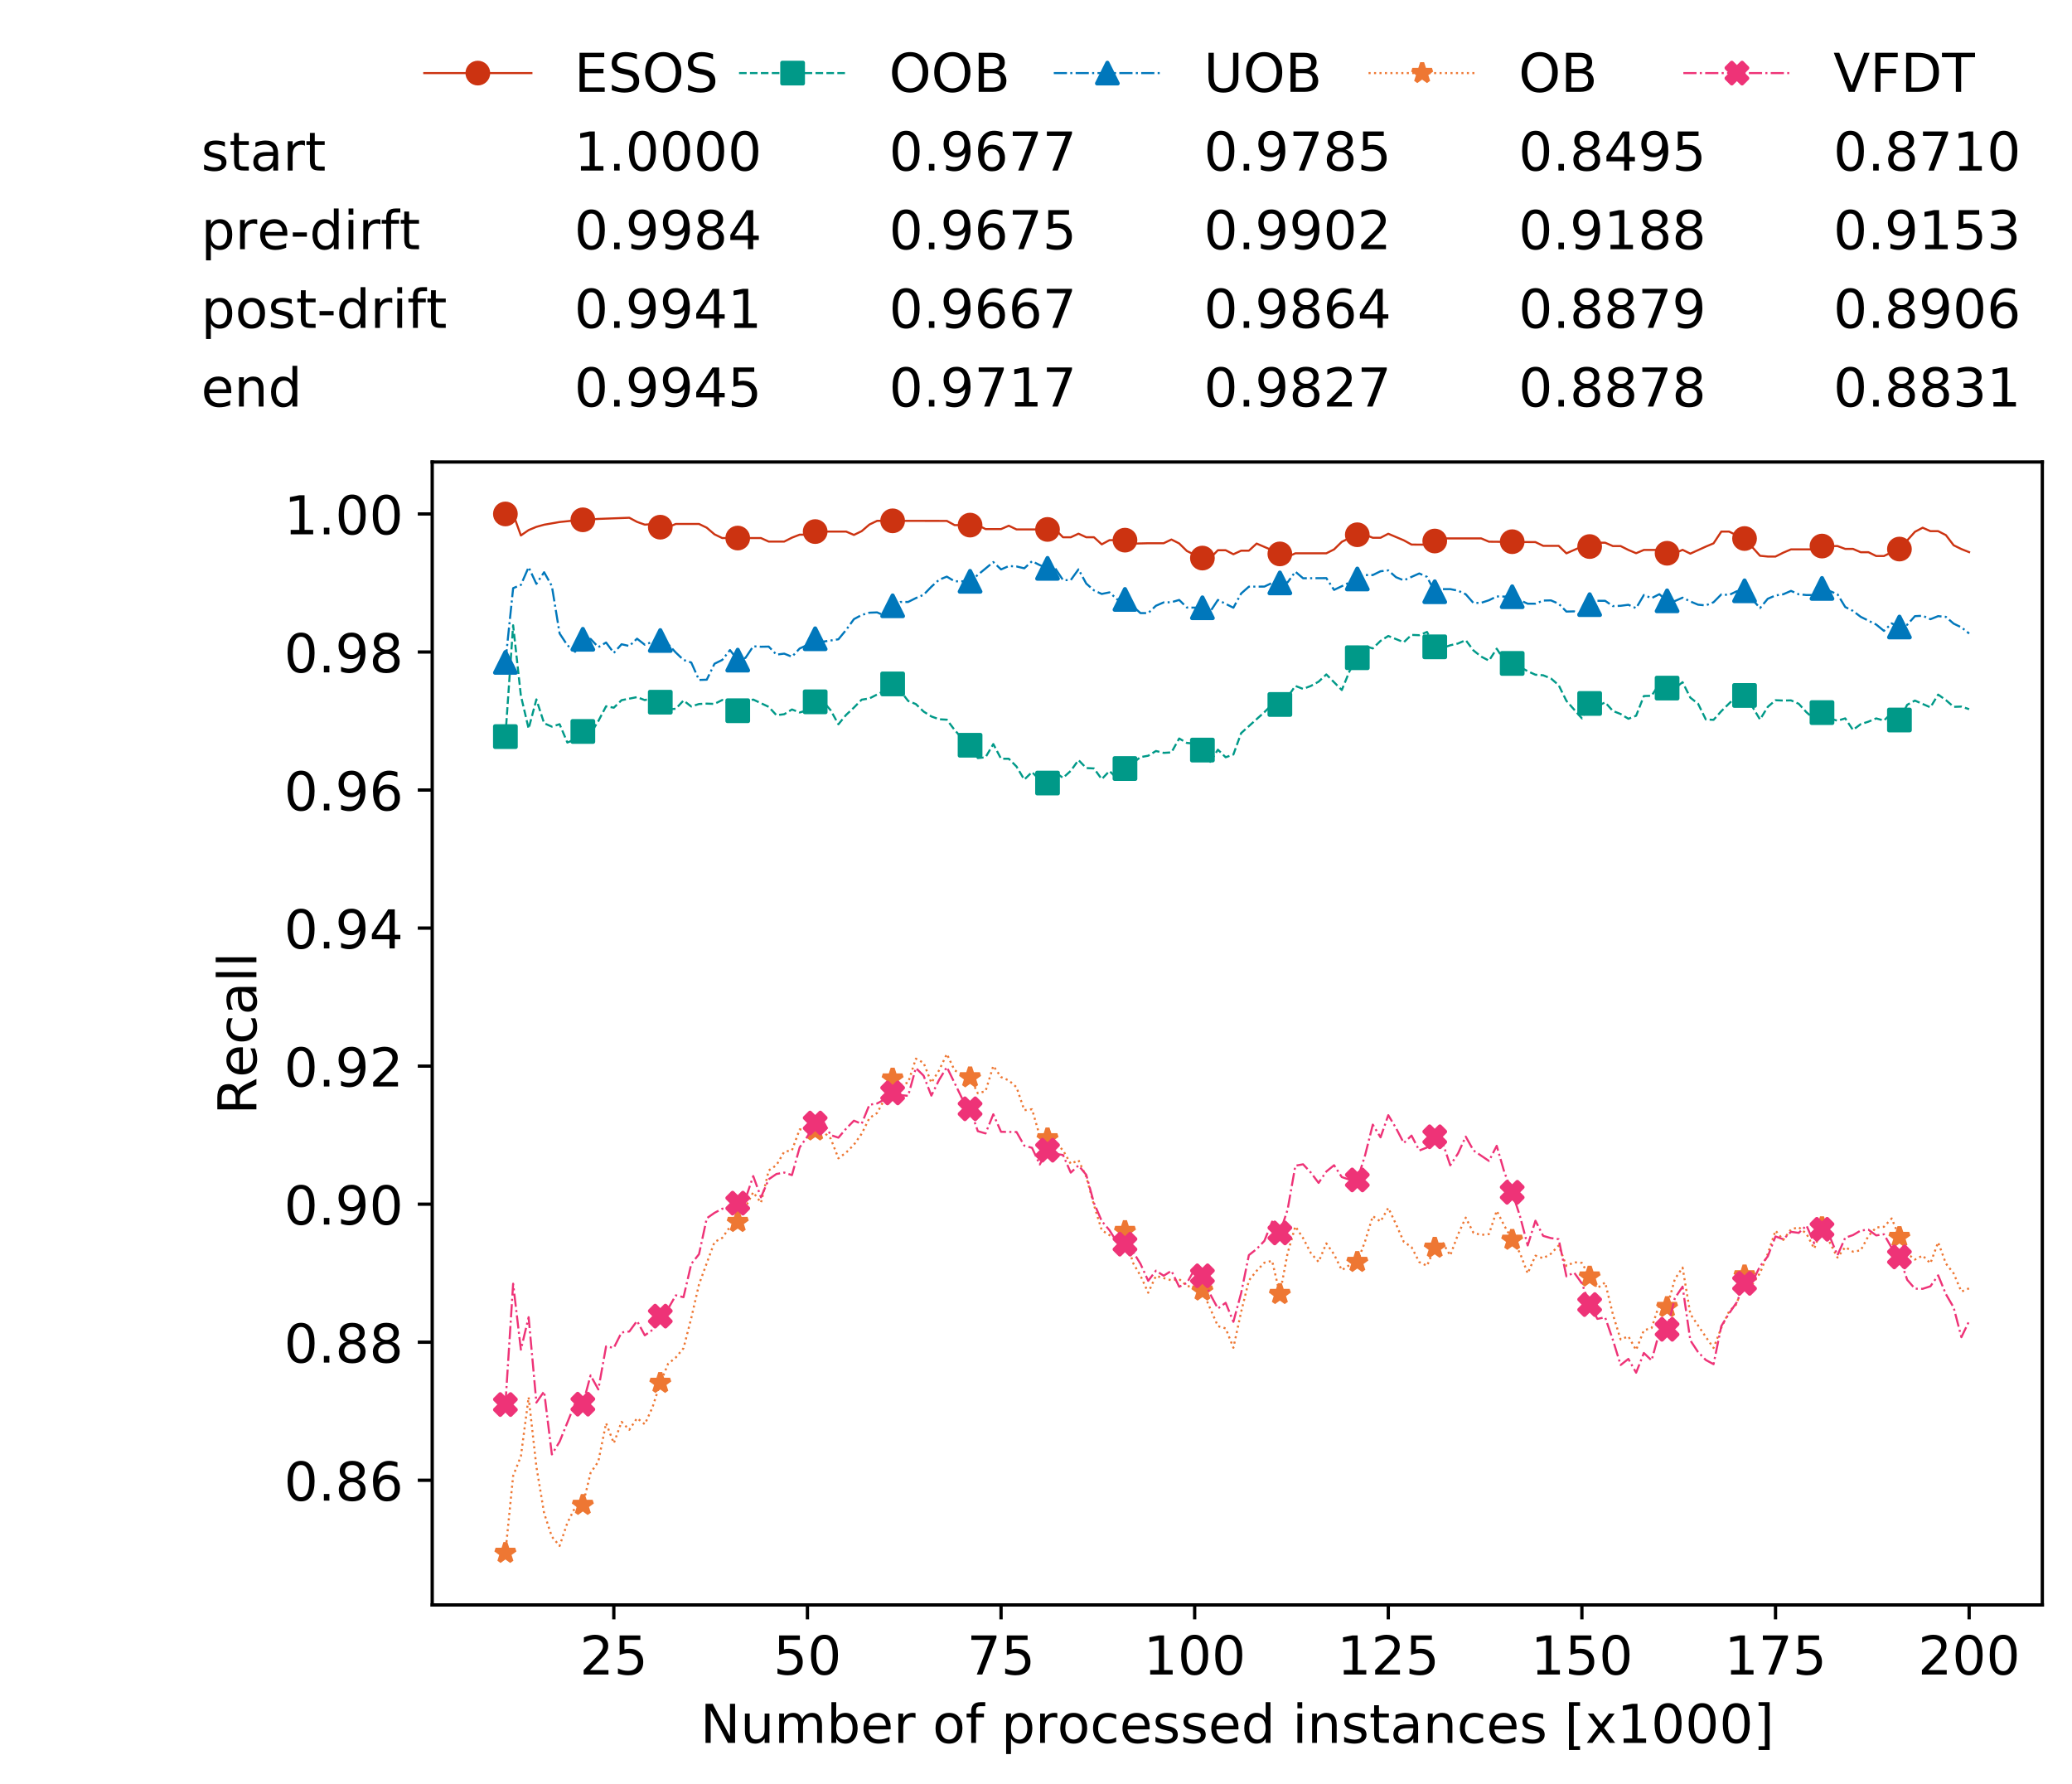 <?xml version="1.0" encoding="utf-8" standalone="no"?>
<!DOCTYPE svg PUBLIC "-//W3C//DTD SVG 1.1//EN"
  "http://www.w3.org/Graphics/SVG/1.1/DTD/svg11.dtd">
<!-- Created with matplotlib (https://matplotlib.org/) -->
<svg height="432.615pt" version="1.1" viewBox="0 0 502.65 432.615" width="502.65pt" xmlns="http://www.w3.org/2000/svg" xmlns:xlink="http://www.w3.org/1999/xlink">
 <defs>
  <style type="text/css">
*{stroke-linecap:butt;stroke-linejoin:round;white-space:pre;}
  </style>
 </defs>
 <g id="figure_1">
  <g id="patch_1">
   <path d="M 0 432.615 
L 502.65 432.615 
L 502.65 0 
L 0 0 
z
" style="fill:#ffffff;"/>
  </g>
  <g id="axes_1">
   <g id="patch_2">
    <path d="M 104.85 389.252 
L 495.45 389.252 
L 495.45 112.052 
L 104.85 112.052 
z
" style="fill:#ffffff;"/>
   </g>
   <g id="matplotlib.axis_1">
    <g id="xtick_1">
     <g id="line2d_1">
      <defs>
       <path d="M 0 0 
L 0 3.5 
" id="m10fb0422ea" style="stroke:#000000;stroke-width:0.8;"/>
      </defs>
      <g>
       <use style="stroke:#000000;stroke-width:0.8;" x="148.908" xlink:href="#m10fb0422ea" y="389.252"/>
      </g>
     </g>
     <g id="text_1">
      <!-- 25 -->
      <defs>
       <path d="M 19.188 8.297 
L 53.609 8.297 
L 53.609 0 
L 7.328 0 
L 7.328 8.297 
Q 12.938 14.109 22.625 23.891 
Q 32.328 33.688 34.812 36.531 
Q 39.547 41.844 41.422 45.531 
Q 43.312 49.219 43.312 52.781 
Q 43.312 58.594 39.234 62.25 
Q 35.156 65.922 28.609 65.922 
Q 23.969 65.922 18.812 64.312 
Q 13.672 62.703 7.812 59.422 
L 7.812 69.391 
Q 13.766 71.781 18.938 73 
Q 24.125 74.219 28.422 74.219 
Q 39.75 74.219 46.484 68.547 
Q 53.219 62.891 53.219 53.422 
Q 53.219 48.922 51.531 44.891 
Q 49.859 40.875 45.406 35.406 
Q 44.188 33.984 37.641 27.219 
Q 31.109 20.453 19.188 8.297 
z
" id="DejaVuSans-50"/>
       <path d="M 10.797 72.906 
L 49.516 72.906 
L 49.516 64.594 
L 19.828 64.594 
L 19.828 46.734 
Q 21.969 47.469 24.109 47.828 
Q 26.266 48.188 28.422 48.188 
Q 40.625 48.188 47.75 41.5 
Q 54.891 34.812 54.891 23.391 
Q 54.891 11.625 47.562 5.094 
Q 40.234 -1.422 26.906 -1.422 
Q 22.312 -1.422 17.547 -0.641 
Q 12.797 0.141 7.719 1.703 
L 7.719 11.625 
Q 12.109 9.234 16.797 8.062 
Q 21.484 6.891 26.703 6.891 
Q 35.156 6.891 40.078 11.328 
Q 45.016 15.766 45.016 23.391 
Q 45.016 31 40.078 35.438 
Q 35.156 39.891 26.703 39.891 
Q 22.75 39.891 18.812 39.016 
Q 14.891 38.141 10.797 36.281 
z
" id="DejaVuSans-53"/>
      </defs>
      <g transform="translate(140.636 406.13)scale(0.13 -0.13)">
       <use xlink:href="#DejaVuSans-50"/>
       <use x="63.623" xlink:href="#DejaVuSans-53"/>
      </g>
     </g>
    </g>
    <g id="xtick_2">
     <g id="line2d_2">
      <g>
       <use style="stroke:#000000;stroke-width:0.8;" x="195.877" xlink:href="#m10fb0422ea" y="389.252"/>
      </g>
     </g>
     <g id="text_2">
      <!-- 50 -->
      <defs>
       <path d="M 31.781 66.406 
Q 24.172 66.406 20.328 58.906 
Q 16.5 51.422 16.5 36.375 
Q 16.5 21.391 20.328 13.891 
Q 24.172 6.391 31.781 6.391 
Q 39.453 6.391 43.281 13.891 
Q 47.125 21.391 47.125 36.375 
Q 47.125 51.422 43.281 58.906 
Q 39.453 66.406 31.781 66.406 
z
M 31.781 74.219 
Q 44.047 74.219 50.516 64.516 
Q 56.984 54.828 56.984 36.375 
Q 56.984 17.969 50.516 8.266 
Q 44.047 -1.422 31.781 -1.422 
Q 19.531 -1.422 13.062 8.266 
Q 6.594 17.969 6.594 36.375 
Q 6.594 54.828 13.062 64.516 
Q 19.531 74.219 31.781 74.219 
z
" id="DejaVuSans-48"/>
      </defs>
      <g transform="translate(187.606 406.13)scale(0.13 -0.13)">
       <use xlink:href="#DejaVuSans-53"/>
       <use x="63.623" xlink:href="#DejaVuSans-48"/>
      </g>
     </g>
    </g>
    <g id="xtick_3">
     <g id="line2d_3">
      <g>
       <use style="stroke:#000000;stroke-width:0.8;" x="242.847" xlink:href="#m10fb0422ea" y="389.252"/>
      </g>
     </g>
     <g id="text_3">
      <!-- 75 -->
      <defs>
       <path d="M 8.203 72.906 
L 55.078 72.906 
L 55.078 68.703 
L 28.609 0 
L 18.312 0 
L 43.219 64.594 
L 8.203 64.594 
z
" id="DejaVuSans-55"/>
      </defs>
      <g transform="translate(234.576 406.13)scale(0.13 -0.13)">
       <use xlink:href="#DejaVuSans-55"/>
       <use x="63.623" xlink:href="#DejaVuSans-53"/>
      </g>
     </g>
    </g>
    <g id="xtick_4">
     <g id="line2d_4">
      <g>
       <use style="stroke:#000000;stroke-width:0.8;" x="289.817" xlink:href="#m10fb0422ea" y="389.252"/>
      </g>
     </g>
     <g id="text_4">
      <!-- 100 -->
      <defs>
       <path d="M 12.406 8.297 
L 28.516 8.297 
L 28.516 63.922 
L 10.984 60.406 
L 10.984 69.391 
L 28.422 72.906 
L 38.281 72.906 
L 38.281 8.297 
L 54.391 8.297 
L 54.391 0 
L 12.406 0 
z
" id="DejaVuSans-49"/>
      </defs>
      <g transform="translate(277.41 406.13)scale(0.13 -0.13)">
       <use xlink:href="#DejaVuSans-49"/>
       <use x="63.623" xlink:href="#DejaVuSans-48"/>
       <use x="127.246" xlink:href="#DejaVuSans-48"/>
      </g>
     </g>
    </g>
    <g id="xtick_5">
     <g id="line2d_5">
      <g>
       <use style="stroke:#000000;stroke-width:0.8;" x="336.786" xlink:href="#m10fb0422ea" y="389.252"/>
      </g>
     </g>
     <g id="text_5">
      <!-- 125 -->
      <g transform="translate(324.379 406.13)scale(0.13 -0.13)">
       <use xlink:href="#DejaVuSans-49"/>
       <use x="63.623" xlink:href="#DejaVuSans-50"/>
       <use x="127.246" xlink:href="#DejaVuSans-53"/>
      </g>
     </g>
    </g>
    <g id="xtick_6">
     <g id="line2d_6">
      <g>
       <use style="stroke:#000000;stroke-width:0.8;" x="383.756" xlink:href="#m10fb0422ea" y="389.252"/>
      </g>
     </g>
     <g id="text_6">
      <!-- 150 -->
      <g transform="translate(371.349 406.13)scale(0.13 -0.13)">
       <use xlink:href="#DejaVuSans-49"/>
       <use x="63.623" xlink:href="#DejaVuSans-53"/>
       <use x="127.246" xlink:href="#DejaVuSans-48"/>
      </g>
     </g>
    </g>
    <g id="xtick_7">
     <g id="line2d_7">
      <g>
       <use style="stroke:#000000;stroke-width:0.8;" x="430.726" xlink:href="#m10fb0422ea" y="389.252"/>
      </g>
     </g>
     <g id="text_7">
      <!-- 175 -->
      <g transform="translate(418.319 406.13)scale(0.13 -0.13)">
       <use xlink:href="#DejaVuSans-49"/>
       <use x="63.623" xlink:href="#DejaVuSans-55"/>
       <use x="127.246" xlink:href="#DejaVuSans-53"/>
      </g>
     </g>
    </g>
    <g id="xtick_8">
     <g id="line2d_8">
      <g>
       <use style="stroke:#000000;stroke-width:0.8;" x="477.695" xlink:href="#m10fb0422ea" y="389.252"/>
      </g>
     </g>
     <g id="text_8">
      <!-- 200 -->
      <g transform="translate(465.289 406.13)scale(0.13 -0.13)">
       <use xlink:href="#DejaVuSans-50"/>
       <use x="63.623" xlink:href="#DejaVuSans-48"/>
       <use x="127.246" xlink:href="#DejaVuSans-48"/>
      </g>
     </g>
    </g>
    <g id="text_9">
     <!-- Number of processed instances [x1000] -->
     <defs>
      <path d="M 9.812 72.906 
L 23.094 72.906 
L 55.422 11.922 
L 55.422 72.906 
L 64.984 72.906 
L 64.984 0 
L 51.703 0 
L 19.391 60.984 
L 19.391 0 
L 9.812 0 
z
" id="DejaVuSans-78"/>
      <path d="M 8.5 21.578 
L 8.5 54.688 
L 17.484 54.688 
L 17.484 21.922 
Q 17.484 14.156 20.5 10.266 
Q 23.531 6.391 29.594 6.391 
Q 36.859 6.391 41.078 11.031 
Q 45.312 15.672 45.312 23.688 
L 45.312 54.688 
L 54.297 54.688 
L 54.297 0 
L 45.312 0 
L 45.312 8.406 
Q 42.047 3.422 37.719 1 
Q 33.406 -1.422 27.688 -1.422 
Q 18.266 -1.422 13.375 4.438 
Q 8.5 10.297 8.5 21.578 
z
M 31.109 56 
z
" id="DejaVuSans-117"/>
      <path d="M 52 44.188 
Q 55.375 50.25 60.062 53.125 
Q 64.75 56 71.094 56 
Q 79.641 56 84.281 50.016 
Q 88.922 44.047 88.922 33.016 
L 88.922 0 
L 79.891 0 
L 79.891 32.719 
Q 79.891 40.578 77.094 44.375 
Q 74.312 48.188 68.609 48.188 
Q 61.625 48.188 57.562 43.547 
Q 53.516 38.922 53.516 30.906 
L 53.516 0 
L 44.484 0 
L 44.484 32.719 
Q 44.484 40.625 41.703 44.406 
Q 38.922 48.188 33.109 48.188 
Q 26.219 48.188 22.156 43.531 
Q 18.109 38.875 18.109 30.906 
L 18.109 0 
L 9.078 0 
L 9.078 54.688 
L 18.109 54.688 
L 18.109 46.188 
Q 21.188 51.219 25.484 53.609 
Q 29.781 56 35.688 56 
Q 41.656 56 45.828 52.969 
Q 50 49.953 52 44.188 
z
" id="DejaVuSans-109"/>
      <path d="M 48.688 27.297 
Q 48.688 37.203 44.609 42.844 
Q 40.531 48.484 33.406 48.484 
Q 26.266 48.484 22.188 42.844 
Q 18.109 37.203 18.109 27.297 
Q 18.109 17.391 22.188 11.75 
Q 26.266 6.109 33.406 6.109 
Q 40.531 6.109 44.609 11.75 
Q 48.688 17.391 48.688 27.297 
z
M 18.109 46.391 
Q 20.953 51.266 25.266 53.625 
Q 29.594 56 35.594 56 
Q 45.562 56 51.781 48.094 
Q 58.016 40.188 58.016 27.297 
Q 58.016 14.406 51.781 6.484 
Q 45.562 -1.422 35.594 -1.422 
Q 29.594 -1.422 25.266 0.953 
Q 20.953 3.328 18.109 8.203 
L 18.109 0 
L 9.078 0 
L 9.078 75.984 
L 18.109 75.984 
z
" id="DejaVuSans-98"/>
      <path d="M 56.203 29.594 
L 56.203 25.203 
L 14.891 25.203 
Q 15.484 15.922 20.484 11.062 
Q 25.484 6.203 34.422 6.203 
Q 39.594 6.203 44.453 7.469 
Q 49.312 8.734 54.109 11.281 
L 54.109 2.781 
Q 49.266 0.734 44.188 -0.344 
Q 39.109 -1.422 33.891 -1.422 
Q 20.797 -1.422 13.156 6.188 
Q 5.516 13.812 5.516 26.812 
Q 5.516 40.234 12.766 48.109 
Q 20.016 56 32.328 56 
Q 43.359 56 49.781 48.891 
Q 56.203 41.797 56.203 29.594 
z
M 47.219 32.234 
Q 47.125 39.594 43.094 43.984 
Q 39.062 48.391 32.422 48.391 
Q 24.906 48.391 20.391 44.141 
Q 15.875 39.891 15.188 32.172 
z
" id="DejaVuSans-101"/>
      <path d="M 41.109 46.297 
Q 39.594 47.172 37.812 47.578 
Q 36.031 48 33.891 48 
Q 26.266 48 22.188 43.047 
Q 18.109 38.094 18.109 28.812 
L 18.109 0 
L 9.078 0 
L 9.078 54.688 
L 18.109 54.688 
L 18.109 46.188 
Q 20.953 51.172 25.484 53.578 
Q 30.031 56 36.531 56 
Q 37.453 56 38.578 55.875 
Q 39.703 55.766 41.062 55.516 
z
" id="DejaVuSans-114"/>
      <path id="DejaVuSans-32"/>
      <path d="M 30.609 48.391 
Q 23.391 48.391 19.188 42.75 
Q 14.984 37.109 14.984 27.297 
Q 14.984 17.484 19.156 11.844 
Q 23.344 6.203 30.609 6.203 
Q 37.797 6.203 41.984 11.859 
Q 46.188 17.531 46.188 27.297 
Q 46.188 37.016 41.984 42.703 
Q 37.797 48.391 30.609 48.391 
z
M 30.609 56 
Q 42.328 56 49.016 48.375 
Q 55.719 40.766 55.719 27.297 
Q 55.719 13.875 49.016 6.219 
Q 42.328 -1.422 30.609 -1.422 
Q 18.844 -1.422 12.172 6.219 
Q 5.516 13.875 5.516 27.297 
Q 5.516 40.766 12.172 48.375 
Q 18.844 56 30.609 56 
z
" id="DejaVuSans-111"/>
      <path d="M 37.109 75.984 
L 37.109 68.5 
L 28.516 68.5 
Q 23.688 68.5 21.797 66.547 
Q 19.922 64.594 19.922 59.516 
L 19.922 54.688 
L 34.719 54.688 
L 34.719 47.703 
L 19.922 47.703 
L 19.922 0 
L 10.891 0 
L 10.891 47.703 
L 2.297 47.703 
L 2.297 54.688 
L 10.891 54.688 
L 10.891 58.5 
Q 10.891 67.625 15.141 71.797 
Q 19.391 75.984 28.609 75.984 
z
" id="DejaVuSans-102"/>
      <path d="M 18.109 8.203 
L 18.109 -20.797 
L 9.078 -20.797 
L 9.078 54.688 
L 18.109 54.688 
L 18.109 46.391 
Q 20.953 51.266 25.266 53.625 
Q 29.594 56 35.594 56 
Q 45.562 56 51.781 48.094 
Q 58.016 40.188 58.016 27.297 
Q 58.016 14.406 51.781 6.484 
Q 45.562 -1.422 35.594 -1.422 
Q 29.594 -1.422 25.266 0.953 
Q 20.953 3.328 18.109 8.203 
z
M 48.688 27.297 
Q 48.688 37.203 44.609 42.844 
Q 40.531 48.484 33.406 48.484 
Q 26.266 48.484 22.188 42.844 
Q 18.109 37.203 18.109 27.297 
Q 18.109 17.391 22.188 11.75 
Q 26.266 6.109 33.406 6.109 
Q 40.531 6.109 44.609 11.75 
Q 48.688 17.391 48.688 27.297 
z
" id="DejaVuSans-112"/>
      <path d="M 48.781 52.594 
L 48.781 44.188 
Q 44.969 46.297 41.141 47.344 
Q 37.312 48.391 33.406 48.391 
Q 24.656 48.391 19.812 42.844 
Q 14.984 37.312 14.984 27.297 
Q 14.984 17.281 19.812 11.734 
Q 24.656 6.203 33.406 6.203 
Q 37.312 6.203 41.141 7.25 
Q 44.969 8.297 48.781 10.406 
L 48.781 2.094 
Q 45.016 0.344 40.984 -0.531 
Q 36.969 -1.422 32.422 -1.422 
Q 20.062 -1.422 12.781 6.344 
Q 5.516 14.109 5.516 27.297 
Q 5.516 40.672 12.859 48.328 
Q 20.219 56 33.016 56 
Q 37.156 56 41.109 55.141 
Q 45.062 54.297 48.781 52.594 
z
" id="DejaVuSans-99"/>
      <path d="M 44.281 53.078 
L 44.281 44.578 
Q 40.484 46.531 36.375 47.5 
Q 32.281 48.484 27.875 48.484 
Q 21.188 48.484 17.844 46.438 
Q 14.5 44.391 14.5 40.281 
Q 14.5 37.156 16.891 35.375 
Q 19.281 33.594 26.516 31.984 
L 29.594 31.297 
Q 39.156 29.25 43.188 25.516 
Q 47.219 21.781 47.219 15.094 
Q 47.219 7.469 41.188 3.016 
Q 35.156 -1.422 24.609 -1.422 
Q 20.219 -1.422 15.453 -0.562 
Q 10.688 0.297 5.422 2 
L 5.422 11.281 
Q 10.406 8.688 15.234 7.391 
Q 20.062 6.109 24.812 6.109 
Q 31.156 6.109 34.562 8.281 
Q 37.984 10.453 37.984 14.406 
Q 37.984 18.062 35.516 20.016 
Q 33.062 21.969 24.703 23.781 
L 21.578 24.516 
Q 13.234 26.266 9.516 29.906 
Q 5.812 33.547 5.812 39.891 
Q 5.812 47.609 11.281 51.797 
Q 16.75 56 26.812 56 
Q 31.781 56 36.172 55.266 
Q 40.578 54.547 44.281 53.078 
z
" id="DejaVuSans-115"/>
      <path d="M 45.406 46.391 
L 45.406 75.984 
L 54.391 75.984 
L 54.391 0 
L 45.406 0 
L 45.406 8.203 
Q 42.578 3.328 38.25 0.953 
Q 33.938 -1.422 27.875 -1.422 
Q 17.969 -1.422 11.734 6.484 
Q 5.516 14.406 5.516 27.297 
Q 5.516 40.188 11.734 48.094 
Q 17.969 56 27.875 56 
Q 33.938 56 38.25 53.625 
Q 42.578 51.266 45.406 46.391 
z
M 14.797 27.297 
Q 14.797 17.391 18.875 11.75 
Q 22.953 6.109 30.078 6.109 
Q 37.203 6.109 41.297 11.75 
Q 45.406 17.391 45.406 27.297 
Q 45.406 37.203 41.297 42.844 
Q 37.203 48.484 30.078 48.484 
Q 22.953 48.484 18.875 42.844 
Q 14.797 37.203 14.797 27.297 
z
" id="DejaVuSans-100"/>
      <path d="M 9.422 54.688 
L 18.406 54.688 
L 18.406 0 
L 9.422 0 
z
M 9.422 75.984 
L 18.406 75.984 
L 18.406 64.594 
L 9.422 64.594 
z
" id="DejaVuSans-105"/>
      <path d="M 54.891 33.016 
L 54.891 0 
L 45.906 0 
L 45.906 32.719 
Q 45.906 40.484 42.875 44.328 
Q 39.844 48.188 33.797 48.188 
Q 26.516 48.188 22.312 43.547 
Q 18.109 38.922 18.109 30.906 
L 18.109 0 
L 9.078 0 
L 9.078 54.688 
L 18.109 54.688 
L 18.109 46.188 
Q 21.344 51.125 25.703 53.562 
Q 30.078 56 35.797 56 
Q 45.219 56 50.047 50.172 
Q 54.891 44.344 54.891 33.016 
z
" id="DejaVuSans-110"/>
      <path d="M 18.312 70.219 
L 18.312 54.688 
L 36.812 54.688 
L 36.812 47.703 
L 18.312 47.703 
L 18.312 18.016 
Q 18.312 11.328 20.141 9.422 
Q 21.969 7.516 27.594 7.516 
L 36.812 7.516 
L 36.812 0 
L 27.594 0 
Q 17.188 0 13.234 3.875 
Q 9.281 7.766 9.281 18.016 
L 9.281 47.703 
L 2.688 47.703 
L 2.688 54.688 
L 9.281 54.688 
L 9.281 70.219 
z
" id="DejaVuSans-116"/>
      <path d="M 34.281 27.484 
Q 23.391 27.484 19.188 25 
Q 14.984 22.516 14.984 16.5 
Q 14.984 11.719 18.141 8.906 
Q 21.297 6.109 26.703 6.109 
Q 34.188 6.109 38.703 11.406 
Q 43.219 16.703 43.219 25.484 
L 43.219 27.484 
z
M 52.203 31.203 
L 52.203 0 
L 43.219 0 
L 43.219 8.297 
Q 40.141 3.328 35.547 0.953 
Q 30.953 -1.422 24.312 -1.422 
Q 15.922 -1.422 10.953 3.297 
Q 6 8.016 6 15.922 
Q 6 25.141 12.172 29.828 
Q 18.359 34.516 30.609 34.516 
L 43.219 34.516 
L 43.219 35.406 
Q 43.219 41.609 39.141 45 
Q 35.062 48.391 27.688 48.391 
Q 23 48.391 18.547 47.266 
Q 14.109 46.141 10.016 43.891 
L 10.016 52.203 
Q 14.938 54.109 19.578 55.047 
Q 24.219 56 28.609 56 
Q 40.484 56 46.344 49.844 
Q 52.203 43.703 52.203 31.203 
z
" id="DejaVuSans-97"/>
      <path d="M 8.594 75.984 
L 29.297 75.984 
L 29.297 69 
L 17.578 69 
L 17.578 -6.203 
L 29.297 -6.203 
L 29.297 -13.188 
L 8.594 -13.188 
z
" id="DejaVuSans-91"/>
      <path d="M 54.891 54.688 
L 35.109 28.078 
L 55.906 0 
L 45.312 0 
L 29.391 21.484 
L 13.484 0 
L 2.875 0 
L 24.125 28.609 
L 4.688 54.688 
L 15.281 54.688 
L 29.781 35.203 
L 44.281 54.688 
z
" id="DejaVuSans-120"/>
      <path d="M 30.422 75.984 
L 30.422 -13.188 
L 9.719 -13.188 
L 9.719 -6.203 
L 21.391 -6.203 
L 21.391 69 
L 9.719 69 
L 9.719 75.984 
z
" id="DejaVuSans-93"/>
     </defs>
     <g transform="translate(169.881 422.711)scale(0.13 -0.13)">
      <use xlink:href="#DejaVuSans-78"/>
      <use x="74.805" xlink:href="#DejaVuSans-117"/>
      <use x="138.184" xlink:href="#DejaVuSans-109"/>
      <use x="235.596" xlink:href="#DejaVuSans-98"/>
      <use x="299.072" xlink:href="#DejaVuSans-101"/>
      <use x="360.596" xlink:href="#DejaVuSans-114"/>
      <use x="401.709" xlink:href="#DejaVuSans-32"/>
      <use x="433.496" xlink:href="#DejaVuSans-111"/>
      <use x="494.678" xlink:href="#DejaVuSans-102"/>
      <use x="529.883" xlink:href="#DejaVuSans-32"/>
      <use x="561.67" xlink:href="#DejaVuSans-112"/>
      <use x="625.146" xlink:href="#DejaVuSans-114"/>
      <use x="666.229" xlink:href="#DejaVuSans-111"/>
      <use x="727.41" xlink:href="#DejaVuSans-99"/>
      <use x="782.391" xlink:href="#DejaVuSans-101"/>
      <use x="843.914" xlink:href="#DejaVuSans-115"/>
      <use x="896.014" xlink:href="#DejaVuSans-115"/>
      <use x="948.113" xlink:href="#DejaVuSans-101"/>
      <use x="1009.637" xlink:href="#DejaVuSans-100"/>
      <use x="1073.113" xlink:href="#DejaVuSans-32"/>
      <use x="1104.9" xlink:href="#DejaVuSans-105"/>
      <use x="1132.684" xlink:href="#DejaVuSans-110"/>
      <use x="1196.062" xlink:href="#DejaVuSans-115"/>
      <use x="1248.162" xlink:href="#DejaVuSans-116"/>
      <use x="1287.371" xlink:href="#DejaVuSans-97"/>
      <use x="1348.65" xlink:href="#DejaVuSans-110"/>
      <use x="1412.029" xlink:href="#DejaVuSans-99"/>
      <use x="1467.01" xlink:href="#DejaVuSans-101"/>
      <use x="1528.533" xlink:href="#DejaVuSans-115"/>
      <use x="1580.633" xlink:href="#DejaVuSans-32"/>
      <use x="1612.42" xlink:href="#DejaVuSans-91"/>
      <use x="1651.434" xlink:href="#DejaVuSans-120"/>
      <use x="1710.613" xlink:href="#DejaVuSans-49"/>
      <use x="1774.236" xlink:href="#DejaVuSans-48"/>
      <use x="1837.859" xlink:href="#DejaVuSans-48"/>
      <use x="1901.482" xlink:href="#DejaVuSans-48"/>
      <use x="1965.105" xlink:href="#DejaVuSans-93"/>
     </g>
    </g>
   </g>
   <g id="matplotlib.axis_2">
    <g id="ytick_1">
     <g id="line2d_9">
      <defs>
       <path d="M 0 0 
L -3.5 0 
" id="mc9fef39a53" style="stroke:#000000;stroke-width:0.8;"/>
      </defs>
      <g>
       <use style="stroke:#000000;stroke-width:0.8;" x="104.85" xlink:href="#mc9fef39a53" y="359.012"/>
      </g>
     </g>
     <g id="text_10">
      <!-- 0.86 -->
      <defs>
       <path d="M 10.688 12.406 
L 21 12.406 
L 21 0 
L 10.688 0 
z
" id="DejaVuSans-46"/>
       <path d="M 31.781 34.625 
Q 24.75 34.625 20.719 30.859 
Q 16.703 27.094 16.703 20.516 
Q 16.703 13.922 20.719 10.156 
Q 24.75 6.391 31.781 6.391 
Q 38.812 6.391 42.859 10.172 
Q 46.922 13.969 46.922 20.516 
Q 46.922 27.094 42.891 30.859 
Q 38.875 34.625 31.781 34.625 
z
M 21.922 38.812 
Q 15.578 40.375 12.031 44.719 
Q 8.5 49.078 8.5 55.328 
Q 8.5 64.062 14.719 69.141 
Q 20.953 74.219 31.781 74.219 
Q 42.672 74.219 48.875 69.141 
Q 55.078 64.062 55.078 55.328 
Q 55.078 49.078 51.531 44.719 
Q 48 40.375 41.703 38.812 
Q 48.828 37.156 52.797 32.312 
Q 56.781 27.484 56.781 20.516 
Q 56.781 9.906 50.312 4.234 
Q 43.844 -1.422 31.781 -1.422 
Q 19.734 -1.422 13.25 4.234 
Q 6.781 9.906 6.781 20.516 
Q 6.781 27.484 10.781 32.312 
Q 14.797 37.156 21.922 38.812 
z
M 18.312 54.391 
Q 18.312 48.734 21.844 45.562 
Q 25.391 42.391 31.781 42.391 
Q 38.141 42.391 41.719 45.562 
Q 45.312 48.734 45.312 54.391 
Q 45.312 60.062 41.719 63.234 
Q 38.141 66.406 31.781 66.406 
Q 25.391 66.406 21.844 63.234 
Q 18.312 60.062 18.312 54.391 
z
" id="DejaVuSans-56"/>
       <path d="M 33.016 40.375 
Q 26.375 40.375 22.484 35.828 
Q 18.609 31.297 18.609 23.391 
Q 18.609 15.531 22.484 10.953 
Q 26.375 6.391 33.016 6.391 
Q 39.656 6.391 43.531 10.953 
Q 47.406 15.531 47.406 23.391 
Q 47.406 31.297 43.531 35.828 
Q 39.656 40.375 33.016 40.375 
z
M 52.594 71.297 
L 52.594 62.312 
Q 48.875 64.062 45.094 64.984 
Q 41.312 65.922 37.594 65.922 
Q 27.828 65.922 22.672 59.328 
Q 17.531 52.734 16.797 39.406 
Q 19.672 43.656 24.016 45.922 
Q 28.375 48.188 33.594 48.188 
Q 44.578 48.188 50.953 41.516 
Q 57.328 34.859 57.328 23.391 
Q 57.328 12.156 50.688 5.359 
Q 44.047 -1.422 33.016 -1.422 
Q 20.359 -1.422 13.672 8.266 
Q 6.984 17.969 6.984 36.375 
Q 6.984 53.656 15.188 63.938 
Q 23.391 74.219 37.203 74.219 
Q 40.922 74.219 44.703 73.484 
Q 48.484 72.75 52.594 71.297 
z
" id="DejaVuSans-54"/>
      </defs>
      <g transform="translate(68.905 363.951)scale(0.13 -0.13)">
       <use xlink:href="#DejaVuSans-48"/>
       <use x="63.623" xlink:href="#DejaVuSans-46"/>
       <use x="95.41" xlink:href="#DejaVuSans-56"/>
       <use x="159.033" xlink:href="#DejaVuSans-54"/>
      </g>
     </g>
    </g>
    <g id="ytick_2">
     <g id="line2d_10">
      <g>
       <use style="stroke:#000000;stroke-width:0.8;" x="104.85" xlink:href="#mc9fef39a53" y="325.532"/>
      </g>
     </g>
     <g id="text_11">
      <!-- 0.88 -->
      <g transform="translate(68.905 330.471)scale(0.13 -0.13)">
       <use xlink:href="#DejaVuSans-48"/>
       <use x="63.623" xlink:href="#DejaVuSans-46"/>
       <use x="95.41" xlink:href="#DejaVuSans-56"/>
       <use x="159.033" xlink:href="#DejaVuSans-56"/>
      </g>
     </g>
    </g>
    <g id="ytick_3">
     <g id="line2d_11">
      <g>
       <use style="stroke:#000000;stroke-width:0.8;" x="104.85" xlink:href="#mc9fef39a53" y="292.052"/>
      </g>
     </g>
     <g id="text_12">
      <!-- 0.90 -->
      <defs>
       <path d="M 10.984 1.516 
L 10.984 10.5 
Q 14.703 8.734 18.5 7.812 
Q 22.312 6.891 25.984 6.891 
Q 35.75 6.891 40.891 13.453 
Q 46.047 20.016 46.781 33.406 
Q 43.953 29.203 39.594 26.953 
Q 35.25 24.703 29.984 24.703 
Q 19.047 24.703 12.672 31.312 
Q 6.297 37.938 6.297 49.422 
Q 6.297 60.641 12.938 67.422 
Q 19.578 74.219 30.609 74.219 
Q 43.266 74.219 49.922 64.516 
Q 56.594 54.828 56.594 36.375 
Q 56.594 19.141 48.406 8.859 
Q 40.234 -1.422 26.422 -1.422 
Q 22.703 -1.422 18.891 -0.688 
Q 15.094 0.047 10.984 1.516 
z
M 30.609 32.422 
Q 37.25 32.422 41.125 36.953 
Q 45.016 41.5 45.016 49.422 
Q 45.016 57.281 41.125 61.844 
Q 37.25 66.406 30.609 66.406 
Q 23.969 66.406 20.094 61.844 
Q 16.219 57.281 16.219 49.422 
Q 16.219 41.5 20.094 36.953 
Q 23.969 32.422 30.609 32.422 
z
" id="DejaVuSans-57"/>
      </defs>
      <g transform="translate(68.905 296.991)scale(0.13 -0.13)">
       <use xlink:href="#DejaVuSans-48"/>
       <use x="63.623" xlink:href="#DejaVuSans-46"/>
       <use x="95.41" xlink:href="#DejaVuSans-57"/>
       <use x="159.033" xlink:href="#DejaVuSans-48"/>
      </g>
     </g>
    </g>
    <g id="ytick_4">
     <g id="line2d_12">
      <g>
       <use style="stroke:#000000;stroke-width:0.8;" x="104.85" xlink:href="#mc9fef39a53" y="258.572"/>
      </g>
     </g>
     <g id="text_13">
      <!-- 0.92 -->
      <g transform="translate(68.905 263.511)scale(0.13 -0.13)">
       <use xlink:href="#DejaVuSans-48"/>
       <use x="63.623" xlink:href="#DejaVuSans-46"/>
       <use x="95.41" xlink:href="#DejaVuSans-57"/>
       <use x="159.033" xlink:href="#DejaVuSans-50"/>
      </g>
     </g>
    </g>
    <g id="ytick_5">
     <g id="line2d_13">
      <g>
       <use style="stroke:#000000;stroke-width:0.8;" x="104.85" xlink:href="#mc9fef39a53" y="225.092"/>
      </g>
     </g>
     <g id="text_14">
      <!-- 0.94 -->
      <defs>
       <path d="M 37.797 64.312 
L 12.891 25.391 
L 37.797 25.391 
z
M 35.203 72.906 
L 47.609 72.906 
L 47.609 25.391 
L 58.016 25.391 
L 58.016 17.188 
L 47.609 17.188 
L 47.609 0 
L 37.797 0 
L 37.797 17.188 
L 4.891 17.188 
L 4.891 26.703 
z
" id="DejaVuSans-52"/>
      </defs>
      <g transform="translate(68.905 230.031)scale(0.13 -0.13)">
       <use xlink:href="#DejaVuSans-48"/>
       <use x="63.623" xlink:href="#DejaVuSans-46"/>
       <use x="95.41" xlink:href="#DejaVuSans-57"/>
       <use x="159.033" xlink:href="#DejaVuSans-52"/>
      </g>
     </g>
    </g>
    <g id="ytick_6">
     <g id="line2d_14">
      <g>
       <use style="stroke:#000000;stroke-width:0.8;" x="104.85" xlink:href="#mc9fef39a53" y="191.612"/>
      </g>
     </g>
     <g id="text_15">
      <!-- 0.96 -->
      <g transform="translate(68.905 196.551)scale(0.13 -0.13)">
       <use xlink:href="#DejaVuSans-48"/>
       <use x="63.623" xlink:href="#DejaVuSans-46"/>
       <use x="95.41" xlink:href="#DejaVuSans-57"/>
       <use x="159.033" xlink:href="#DejaVuSans-54"/>
      </g>
     </g>
    </g>
    <g id="ytick_7">
     <g id="line2d_15">
      <g>
       <use style="stroke:#000000;stroke-width:0.8;" x="104.85" xlink:href="#mc9fef39a53" y="158.132"/>
      </g>
     </g>
     <g id="text_16">
      <!-- 0.98 -->
      <g transform="translate(68.905 163.071)scale(0.13 -0.13)">
       <use xlink:href="#DejaVuSans-48"/>
       <use x="63.623" xlink:href="#DejaVuSans-46"/>
       <use x="95.41" xlink:href="#DejaVuSans-57"/>
       <use x="159.033" xlink:href="#DejaVuSans-56"/>
      </g>
     </g>
    </g>
    <g id="ytick_8">
     <g id="line2d_16">
      <g>
       <use style="stroke:#000000;stroke-width:0.8;" x="104.85" xlink:href="#mc9fef39a53" y="124.652"/>
      </g>
     </g>
     <g id="text_17">
      <!-- 1.00 -->
      <g transform="translate(68.905 129.591)scale(0.13 -0.13)">
       <use xlink:href="#DejaVuSans-49"/>
       <use x="63.623" xlink:href="#DejaVuSans-46"/>
       <use x="95.41" xlink:href="#DejaVuSans-48"/>
       <use x="159.033" xlink:href="#DejaVuSans-48"/>
      </g>
     </g>
    </g>
    <g id="text_18">
     <!-- Recall -->
     <defs>
      <path d="M 44.391 34.188 
Q 47.562 33.109 50.562 29.594 
Q 53.562 26.078 56.594 19.922 
L 66.609 0 
L 56 0 
L 46.688 18.703 
Q 43.062 26.031 39.672 28.422 
Q 36.281 30.812 30.422 30.812 
L 19.672 30.812 
L 19.672 0 
L 9.812 0 
L 9.812 72.906 
L 32.078 72.906 
Q 44.578 72.906 50.734 67.672 
Q 56.891 62.453 56.891 51.906 
Q 56.891 45.016 53.688 40.469 
Q 50.484 35.938 44.391 34.188 
z
M 19.672 64.797 
L 19.672 38.922 
L 32.078 38.922 
Q 39.203 38.922 42.844 42.219 
Q 46.484 45.516 46.484 51.906 
Q 46.484 58.297 42.844 61.547 
Q 39.203 64.797 32.078 64.797 
z
" id="DejaVuSans-82"/>
      <path d="M 9.422 75.984 
L 18.406 75.984 
L 18.406 0 
L 9.422 0 
z
" id="DejaVuSans-108"/>
     </defs>
     <g transform="translate(62.201 270.333)rotate(-90)scale(0.13 -0.13)">
      <use xlink:href="#DejaVuSans-82"/>
      <use x="69.42" xlink:href="#DejaVuSans-101"/>
      <use x="130.943" xlink:href="#DejaVuSans-99"/>
      <use x="185.924" xlink:href="#DejaVuSans-97"/>
      <use x="247.203" xlink:href="#DejaVuSans-108"/>
      <use x="274.986" xlink:href="#DejaVuSans-108"/>
     </g>
    </g>
   </g>
   <g id="line2d_17"/>
   <g id="line2d_18"/>
   <g id="line2d_19"/>
   <g id="line2d_20"/>
   <g id="line2d_21"/>
   <g id="line2d_22">
    <path clip-path="url(#p116f3dd3d7)" d="M 122.605 124.652 
L 124.483 124.652 
L 126.362 129.867 
L 128.241 128.563 
L 130.12 127.781 
L 131.998 127.259 
L 135.756 126.607 
L 139.514 126.216 
L 145.15 125.855 
L 152.665 125.572 
L 154.544 126.578 
L 156.423 127.243 
L 158.302 127.113 
L 160.18 127.86 
L 162.059 127.86 
L 163.938 127.078 
L 169.574 127.078 
L 171.453 127.988 
L 173.332 129.597 
L 175.211 130.497 
L 184.605 130.497 
L 186.483 131.352 
L 190.241 131.352 
L 192.12 130.4 
L 193.998 129.673 
L 195.877 129.673 
L 197.756 128.925 
L 205.271 128.925 
L 207.15 129.738 
L 209.029 128.828 
L 210.908 127.219 
L 212.786 126.319 
L 229.695 126.336 
L 231.574 127.357 
L 237.211 127.357 
L 239.089 128.319 
L 242.847 128.319 
L 244.726 127.506 
L 246.605 128.406 
L 255.998 128.406 
L 257.877 130.309 
L 259.756 130.309 
L 261.635 129.437 
L 263.514 130.3 
L 265.392 130.3 
L 267.271 132.026 
L 269.15 131.005 
L 272.908 131.005 
L 274.786 131.85 
L 278.544 131.751 
L 282.302 131.751 
L 284.18 130.851 
L 286.059 131.802 
L 287.938 133.642 
L 289.817 134.562 
L 291.695 135.351 
L 293.574 135.351 
L 295.453 133.449 
L 297.332 133.449 
L 299.211 134.422 
L 301.089 133.559 
L 302.968 133.559 
L 304.847 131.834 
L 312.362 135.06 
L 314.241 134.198 
L 321.756 134.198 
L 323.635 133.246 
L 325.514 131.407 
L 327.392 130.487 
L 329.271 129.697 
L 331.15 129.697 
L 333.029 130.425 
L 334.908 130.425 
L 336.786 129.452 
L 340.544 131.042 
L 342.423 132.075 
L 346.18 132.107 
L 348.059 131.216 
L 349.938 130.582 
L 359.332 130.582 
L 361.211 131.379 
L 372.483 131.48 
L 374.362 132.38 
L 378.12 132.385 
L 379.998 134.205 
L 383.756 132.556 
L 385.635 132.556 
L 387.514 131.626 
L 389.392 131.626 
L 391.271 132.438 
L 393.15 132.438 
L 395.029 133.379 
L 396.908 134.176 
L 398.786 133.379 
L 402.544 133.379 
L 404.423 134.183 
L 406.302 134.183 
L 408.18 133.355 
L 410.059 134.274 
L 413.817 132.57 
L 415.695 131.78 
L 417.574 128.927 
L 419.453 128.927 
L 421.332 129.836 
L 423.211 130.611 
L 426.968 134.796 
L 428.847 134.98 
L 430.726 134.98 
L 432.605 134.04 
L 434.483 133.243 
L 440.12 133.243 
L 441.998 132.438 
L 445.756 132.438 
L 447.635 133.128 
L 449.514 133.128 
L 451.392 133.932 
L 453.271 133.932 
L 455.15 134.852 
L 457.029 134.852 
L 458.908 133.942 
L 460.786 133.167 
L 464.544 128.982 
L 466.423 127.986 
L 468.302 128.823 
L 470.18 128.823 
L 472.059 129.785 
L 473.938 132.247 
L 475.817 133.167 
L 477.695 133.914 
L 477.695 133.914 
" style="fill:none;stroke:#cc3311;stroke-linecap:square;stroke-width:0.5;"/>
    <defs>
     <path d="M 0 2.5 
C 0.663 2.5 1.299 2.237 1.768 1.768 
C 2.237 1.299 2.5 0.663 2.5 0 
C 2.5 -0.663 2.237 -1.299 1.768 -1.768 
C 1.299 -2.237 0.663 -2.5 0 -2.5 
C -0.663 -2.5 -1.299 -2.237 -1.768 -1.768 
C -2.237 -1.299 -2.5 -0.663 -2.5 0 
C -2.5 0.663 -2.237 1.299 -1.768 1.768 
C -1.299 2.237 -0.663 2.5 0 2.5 
z
" id="m5d439fe0a8" style="stroke:#cc3311;"/>
    </defs>
    <g clip-path="url(#p116f3dd3d7)">
     <use style="fill:#cc3311;stroke:#cc3311;" x="122.605" xlink:href="#m5d439fe0a8" y="124.652"/>
     <use style="fill:#cc3311;stroke:#cc3311;" x="141.392" xlink:href="#m5d439fe0a8" y="126.074"/>
     <use style="fill:#cc3311;stroke:#cc3311;" x="160.18" xlink:href="#m5d439fe0a8" y="127.86"/>
     <use style="fill:#cc3311;stroke:#cc3311;" x="178.968" xlink:href="#m5d439fe0a8" y="130.497"/>
     <use style="fill:#cc3311;stroke:#cc3311;" x="197.756" xlink:href="#m5d439fe0a8" y="128.925"/>
     <use style="fill:#cc3311;stroke:#cc3311;" x="216.544" xlink:href="#m5d439fe0a8" y="126.319"/>
     <use style="fill:#cc3311;stroke:#cc3311;" x="235.332" xlink:href="#m5d439fe0a8" y="127.357"/>
     <use style="fill:#cc3311;stroke:#cc3311;" x="254.12" xlink:href="#m5d439fe0a8" y="128.406"/>
     <use style="fill:#cc3311;stroke:#cc3311;" x="272.908" xlink:href="#m5d439fe0a8" y="131.005"/>
     <use style="fill:#cc3311;stroke:#cc3311;" x="291.695" xlink:href="#m5d439fe0a8" y="135.351"/>
     <use style="fill:#cc3311;stroke:#cc3311;" x="310.483" xlink:href="#m5d439fe0a8" y="134.341"/>
     <use style="fill:#cc3311;stroke:#cc3311;" x="329.271" xlink:href="#m5d439fe0a8" y="129.697"/>
     <use style="fill:#cc3311;stroke:#cc3311;" x="348.059" xlink:href="#m5d439fe0a8" y="131.216"/>
     <use style="fill:#cc3311;stroke:#cc3311;" x="366.847" xlink:href="#m5d439fe0a8" y="131.379"/>
     <use style="fill:#cc3311;stroke:#cc3311;" x="385.635" xlink:href="#m5d439fe0a8" y="132.556"/>
     <use style="fill:#cc3311;stroke:#cc3311;" x="404.423" xlink:href="#m5d439fe0a8" y="134.183"/>
     <use style="fill:#cc3311;stroke:#cc3311;" x="423.211" xlink:href="#m5d439fe0a8" y="130.611"/>
     <use style="fill:#cc3311;stroke:#cc3311;" x="441.998" xlink:href="#m5d439fe0a8" y="132.438"/>
     <use style="fill:#cc3311;stroke:#cc3311;" x="460.786" xlink:href="#m5d439fe0a8" y="133.167"/>
    </g>
   </g>
   <g id="line2d_23"/>
   <g id="line2d_24"/>
   <g id="line2d_25"/>
   <g id="line2d_26"/>
   <g id="line2d_27">
    <path clip-path="url(#p116f3dd3d7)" d="M 122.605 178.652 
L 124.483 151.652 
L 126.362 168.727 
L 128.241 176.731 
L 130.12 169.63 
L 131.998 175.419 
L 133.877 176.228 
L 135.756 175.647 
L 137.635 180.09 
L 139.514 179.329 
L 141.392 177.402 
L 143.271 177.901 
L 145.15 174.887 
L 147.029 171.299 
L 148.908 171.64 
L 150.786 169.817 
L 154.544 169.075 
L 156.423 169.801 
L 158.302 169.27 
L 160.18 170.306 
L 162.059 172.05 
L 163.938 171.901 
L 165.817 169.896 
L 167.695 171.35 
L 169.574 170.746 
L 171.453 170.654 
L 173.332 170.722 
L 175.211 169.773 
L 177.089 170.798 
L 178.968 172.374 
L 180.847 170.367 
L 182.726 169.664 
L 186.483 171.432 
L 188.362 173.462 
L 190.241 173.223 
L 192.12 172.068 
L 193.998 172.796 
L 195.877 172.266 
L 197.756 170.22 
L 199.635 170.056 
L 201.514 172.273 
L 203.392 175.657 
L 205.271 173.375 
L 207.15 171.618 
L 209.029 169.694 
L 210.908 169.398 
L 214.665 167.482 
L 216.544 165.872 
L 218.423 167.558 
L 220.302 169.996 
L 222.18 170.763 
L 224.059 172.578 
L 225.938 173.762 
L 227.817 174.445 
L 229.695 174.552 
L 231.574 177.037 
L 233.453 179.123 
L 235.332 180.747 
L 237.211 183.862 
L 239.089 183.655 
L 240.968 180.463 
L 242.847 184.025 
L 244.726 184.025 
L 246.605 185.92 
L 248.483 189.08 
L 250.362 187.245 
L 252.241 189.186 
L 254.12 189.914 
L 255.998 187.298 
L 257.877 188.665 
L 259.756 186.957 
L 261.635 184.341 
L 263.514 186.278 
L 265.392 186.373 
L 267.271 188.971 
L 269.15 186.99 
L 271.029 188.832 
L 272.908 186.398 
L 274.786 185.086 
L 276.665 183.628 
L 278.544 183.293 
L 280.423 182.146 
L 282.302 182.596 
L 284.18 182.484 
L 286.059 179.108 
L 287.938 180.194 
L 289.817 180.341 
L 291.695 181.92 
L 293.574 184.773 
L 295.453 181.823 
L 297.332 183.662 
L 299.211 182.993 
L 301.089 177.807 
L 306.726 172.726 
L 308.605 170.852 
L 310.483 170.861 
L 312.362 169.044 
L 314.241 166.355 
L 316.12 167.089 
L 317.998 166.365 
L 319.877 165.336 
L 321.756 163.576 
L 325.514 167.359 
L 327.392 162.76 
L 329.271 159.521 
L 331.15 156.668 
L 333.029 157.27 
L 334.908 155.43 
L 336.786 154.244 
L 340.544 155.765 
L 342.423 153.984 
L 344.302 154.056 
L 346.18 153.267 
L 348.059 156.876 
L 349.938 157.172 
L 351.817 156.498 
L 353.695 156.076 
L 355.574 155.257 
L 357.453 157.757 
L 359.332 159.253 
L 361.211 160.232 
L 363.089 157.332 
L 364.968 160.219 
L 366.847 160.904 
L 368.726 161.767 
L 370.605 162.798 
L 372.483 163.643 
L 374.362 163.782 
L 376.241 164.539 
L 378.12 166.176 
L 379.998 169.98 
L 383.756 174.231 
L 385.635 170.612 
L 387.514 171.289 
L 389.392 170.338 
L 391.271 172.431 
L 393.15 173.169 
L 395.029 174.325 
L 396.908 173.594 
L 398.786 168.811 
L 400.665 168.751 
L 402.544 165.865 
L 404.423 166.885 
L 406.302 166.942 
L 408.18 165.452 
L 410.059 169.205 
L 411.938 170.674 
L 413.817 174.493 
L 415.695 174.585 
L 417.574 172.488 
L 421.332 168.778 
L 423.211 168.672 
L 425.089 171.367 
L 426.968 174.506 
L 428.847 171.439 
L 430.726 169.829 
L 432.605 169.91 
L 434.483 169.866 
L 436.362 170.694 
L 438.241 172.755 
L 440.12 174.364 
L 441.998 172.831 
L 443.877 174.236 
L 445.756 174.804 
L 447.635 174.23 
L 449.514 177.038 
L 451.392 175.634 
L 453.271 175.027 
L 455.15 174.238 
L 457.029 174.761 
L 458.908 172.913 
L 460.786 174.624 
L 462.665 170.943 
L 464.544 169.914 
L 468.302 171.555 
L 470.18 168.463 
L 472.059 169.799 
L 473.938 171.432 
L 475.817 171.37 
L 477.695 172.002 
L 477.695 172.002 
" style="fill:none;stroke:#009988;stroke-dasharray:1.85,0.8;stroke-dashoffset:0;stroke-width:0.5;"/>
    <defs>
     <path d="M -2.5 2.5 
L 2.5 2.5 
L 2.5 -2.5 
L -2.5 -2.5 
z
" id="m123daaa1b2" style="stroke:#009988;stroke-linejoin:miter;"/>
    </defs>
    <g clip-path="url(#p116f3dd3d7)">
     <use style="fill:#009988;stroke:#009988;stroke-linejoin:miter;" x="122.605" xlink:href="#m123daaa1b2" y="178.652"/>
     <use style="fill:#009988;stroke:#009988;stroke-linejoin:miter;" x="141.392" xlink:href="#m123daaa1b2" y="177.402"/>
     <use style="fill:#009988;stroke:#009988;stroke-linejoin:miter;" x="160.18" xlink:href="#m123daaa1b2" y="170.306"/>
     <use style="fill:#009988;stroke:#009988;stroke-linejoin:miter;" x="178.968" xlink:href="#m123daaa1b2" y="172.374"/>
     <use style="fill:#009988;stroke:#009988;stroke-linejoin:miter;" x="197.756" xlink:href="#m123daaa1b2" y="170.22"/>
     <use style="fill:#009988;stroke:#009988;stroke-linejoin:miter;" x="216.544" xlink:href="#m123daaa1b2" y="165.872"/>
     <use style="fill:#009988;stroke:#009988;stroke-linejoin:miter;" x="235.332" xlink:href="#m123daaa1b2" y="180.747"/>
     <use style="fill:#009988;stroke:#009988;stroke-linejoin:miter;" x="254.12" xlink:href="#m123daaa1b2" y="189.914"/>
     <use style="fill:#009988;stroke:#009988;stroke-linejoin:miter;" x="272.908" xlink:href="#m123daaa1b2" y="186.398"/>
     <use style="fill:#009988;stroke:#009988;stroke-linejoin:miter;" x="291.695" xlink:href="#m123daaa1b2" y="181.92"/>
     <use style="fill:#009988;stroke:#009988;stroke-linejoin:miter;" x="310.483" xlink:href="#m123daaa1b2" y="170.861"/>
     <use style="fill:#009988;stroke:#009988;stroke-linejoin:miter;" x="329.271" xlink:href="#m123daaa1b2" y="159.521"/>
     <use style="fill:#009988;stroke:#009988;stroke-linejoin:miter;" x="348.059" xlink:href="#m123daaa1b2" y="156.876"/>
     <use style="fill:#009988;stroke:#009988;stroke-linejoin:miter;" x="366.847" xlink:href="#m123daaa1b2" y="160.904"/>
     <use style="fill:#009988;stroke:#009988;stroke-linejoin:miter;" x="385.635" xlink:href="#m123daaa1b2" y="170.612"/>
     <use style="fill:#009988;stroke:#009988;stroke-linejoin:miter;" x="404.423" xlink:href="#m123daaa1b2" y="166.885"/>
     <use style="fill:#009988;stroke:#009988;stroke-linejoin:miter;" x="423.211" xlink:href="#m123daaa1b2" y="168.672"/>
     <use style="fill:#009988;stroke:#009988;stroke-linejoin:miter;" x="441.998" xlink:href="#m123daaa1b2" y="172.831"/>
     <use style="fill:#009988;stroke:#009988;stroke-linejoin:miter;" x="460.786" xlink:href="#m123daaa1b2" y="174.624"/>
    </g>
   </g>
   <g id="line2d_28"/>
   <g id="line2d_29"/>
   <g id="line2d_30"/>
   <g id="line2d_31"/>
   <g id="line2d_32">
    <path clip-path="url(#p116f3dd3d7)" d="M 122.605 160.652 
L 124.483 142.652 
L 126.362 141.867 
L 128.241 137.563 
L 130.12 141.61 
L 131.998 138.784 
L 133.877 142.139 
L 135.756 153.642 
L 137.635 156.487 
L 139.514 158.086 
L 141.392 155.046 
L 143.271 154.961 
L 145.15 156.958 
L 147.029 155.834 
L 148.908 158.357 
L 150.786 156.251 
L 152.665 156.682 
L 154.544 154.903 
L 156.423 156.375 
L 158.302 155.652 
L 160.18 155.346 
L 162.059 156.218 
L 163.938 158.257 
L 165.817 160.057 
L 167.695 160.683 
L 169.574 164.91 
L 171.453 164.849 
L 173.332 160.982 
L 175.211 160.053 
L 177.089 157.662 
L 178.968 160.1 
L 180.847 159.561 
L 182.726 156.748 
L 184.605 156.859 
L 186.483 156.824 
L 188.362 158.771 
L 190.241 158.532 
L 192.12 159.28 
L 193.998 157.278 
L 195.877 156.415 
L 197.756 154.921 
L 199.635 155.628 
L 203.392 155.05 
L 205.271 152.768 
L 207.15 150.166 
L 209.029 149.151 
L 210.908 148.601 
L 212.786 148.526 
L 214.665 149.363 
L 216.544 146.926 
L 218.423 145.996 
L 220.302 145.996 
L 222.18 145.055 
L 224.059 144.254 
L 225.938 142.308 
L 227.817 140.6 
L 229.695 139.852 
L 231.574 140.984 
L 235.332 140.984 
L 240.968 136.323 
L 242.847 138.104 
L 244.726 137.292 
L 246.605 137.387 
L 248.483 137.835 
L 250.362 136.11 
L 252.241 137.053 
L 254.12 137.843 
L 255.998 137.843 
L 257.877 140.696 
L 259.756 140.696 
L 261.635 138.081 
L 263.514 141.532 
L 265.392 143.19 
L 267.271 144.053 
L 269.15 143.669 
L 271.029 145.377 
L 272.908 145.377 
L 276.665 148.694 
L 278.544 148.694 
L 280.423 146.913 
L 282.302 146.101 
L 284.18 146.064 
L 286.059 145.507 
L 287.938 147.346 
L 291.695 147.405 
L 293.574 148.356 
L 295.453 145.503 
L 299.211 147.396 
L 301.089 143.944 
L 302.968 142.287 
L 306.726 142.267 
L 308.605 141.371 
L 310.483 141.371 
L 312.362 141.245 
L 314.241 138.656 
L 316.12 140.25 
L 321.756 140.216 
L 323.635 143.069 
L 331.15 139.47 
L 333.029 139.47 
L 334.908 138.55 
L 336.786 138.338 
L 338.665 139.995 
L 340.544 140.756 
L 344.302 139.085 
L 346.18 139.913 
L 348.059 143.513 
L 349.938 142.879 
L 351.817 142.879 
L 353.695 143.254 
L 355.574 144.126 
L 357.453 146.254 
L 359.332 146.2 
L 361.211 145.584 
L 363.089 144.654 
L 366.847 144.726 
L 370.605 146.417 
L 372.483 146.417 
L 374.362 145.657 
L 376.241 145.609 
L 378.12 146.427 
L 379.998 148.329 
L 381.877 148.276 
L 383.756 149.364 
L 385.635 146.645 
L 387.514 145.715 
L 389.392 145.715 
L 391.271 146.996 
L 393.15 146.929 
L 395.029 146.682 
L 396.908 147.501 
L 398.786 144.312 
L 400.665 145.073 
L 402.544 144.111 
L 404.423 145.721 
L 406.302 145.778 
L 408.18 144.949 
L 410.059 145.869 
L 411.938 146.659 
L 413.817 146.83 
L 415.695 146.063 
L 417.574 144.161 
L 419.453 144.306 
L 421.332 143.396 
L 423.211 143.29 
L 426.968 147.475 
L 428.847 145.221 
L 430.726 144.416 
L 432.605 144.129 
L 434.483 143.31 
L 436.362 144.139 
L 438.241 144.318 
L 440.12 144.318 
L 441.998 142.709 
L 443.877 143.339 
L 445.756 144.121 
L 447.635 147.225 
L 449.514 148.162 
L 451.392 149.6 
L 455.15 151.469 
L 457.029 153.011 
L 458.908 151.192 
L 460.786 152.074 
L 462.665 151.532 
L 464.544 149.439 
L 466.423 149.343 
L 468.302 150.18 
L 470.18 149.431 
L 472.059 149.618 
L 473.938 151.251 
L 475.817 152.15 
L 477.695 153.645 
L 477.695 153.645 
" style="fill:none;stroke:#0077bb;stroke-dasharray:3.2,0.8,0.5,0.8;stroke-dashoffset:0;stroke-width:0.5;"/>
    <defs>
     <path d="M 0 -2.5 
L -2.5 2.5 
L 2.5 2.5 
z
" id="mf5c4c7d845" style="stroke:#0077bb;stroke-linejoin:miter;"/>
    </defs>
    <g clip-path="url(#p116f3dd3d7)">
     <use style="fill:#0077bb;stroke:#0077bb;stroke-linejoin:miter;" x="122.605" xlink:href="#mf5c4c7d845" y="160.652"/>
     <use style="fill:#0077bb;stroke:#0077bb;stroke-linejoin:miter;" x="141.392" xlink:href="#mf5c4c7d845" y="155.046"/>
     <use style="fill:#0077bb;stroke:#0077bb;stroke-linejoin:miter;" x="160.18" xlink:href="#mf5c4c7d845" y="155.346"/>
     <use style="fill:#0077bb;stroke:#0077bb;stroke-linejoin:miter;" x="178.968" xlink:href="#mf5c4c7d845" y="160.1"/>
     <use style="fill:#0077bb;stroke:#0077bb;stroke-linejoin:miter;" x="197.756" xlink:href="#mf5c4c7d845" y="154.921"/>
     <use style="fill:#0077bb;stroke:#0077bb;stroke-linejoin:miter;" x="216.544" xlink:href="#mf5c4c7d845" y="146.926"/>
     <use style="fill:#0077bb;stroke:#0077bb;stroke-linejoin:miter;" x="235.332" xlink:href="#mf5c4c7d845" y="140.984"/>
     <use style="fill:#0077bb;stroke:#0077bb;stroke-linejoin:miter;" x="254.12" xlink:href="#mf5c4c7d845" y="137.843"/>
     <use style="fill:#0077bb;stroke:#0077bb;stroke-linejoin:miter;" x="272.908" xlink:href="#mf5c4c7d845" y="145.377"/>
     <use style="fill:#0077bb;stroke:#0077bb;stroke-linejoin:miter;" x="291.695" xlink:href="#mf5c4c7d845" y="147.405"/>
     <use style="fill:#0077bb;stroke:#0077bb;stroke-linejoin:miter;" x="310.483" xlink:href="#mf5c4c7d845" y="141.371"/>
     <use style="fill:#0077bb;stroke:#0077bb;stroke-linejoin:miter;" x="329.271" xlink:href="#mf5c4c7d845" y="140.421"/>
     <use style="fill:#0077bb;stroke:#0077bb;stroke-linejoin:miter;" x="348.059" xlink:href="#mf5c4c7d845" y="143.513"/>
     <use style="fill:#0077bb;stroke:#0077bb;stroke-linejoin:miter;" x="366.847" xlink:href="#mf5c4c7d845" y="144.726"/>
     <use style="fill:#0077bb;stroke:#0077bb;stroke-linejoin:miter;" x="385.635" xlink:href="#mf5c4c7d845" y="146.645"/>
     <use style="fill:#0077bb;stroke:#0077bb;stroke-linejoin:miter;" x="404.423" xlink:href="#mf5c4c7d845" y="145.721"/>
     <use style="fill:#0077bb;stroke:#0077bb;stroke-linejoin:miter;" x="423.211" xlink:href="#mf5c4c7d845" y="143.29"/>
     <use style="fill:#0077bb;stroke:#0077bb;stroke-linejoin:miter;" x="441.998" xlink:href="#mf5c4c7d845" y="142.709"/>
     <use style="fill:#0077bb;stroke:#0077bb;stroke-linejoin:miter;" x="460.786" xlink:href="#mf5c4c7d845" y="152.074"/>
    </g>
   </g>
   <g id="line2d_33"/>
   <g id="line2d_34"/>
   <g id="line2d_35"/>
   <g id="line2d_36"/>
   <g id="line2d_37">
    <path clip-path="url(#p116f3dd3d7)" d="M 122.605 376.652 
L 124.483 357.96 
L 126.362 353.2 
L 128.241 338.864 
L 130.12 355.689 
L 131.998 367.004 
L 133.877 372.687 
L 135.756 374.928 
L 137.635 369.359 
L 139.514 365.614 
L 141.392 365.014 
L 143.271 357.22 
L 145.15 354.48 
L 147.029 345.167 
L 148.908 350.024 
L 150.786 344.843 
L 152.665 346.776 
L 154.544 343.947 
L 156.423 345.429 
L 158.302 341.293 
L 160.18 335.419 
L 162.059 330.792 
L 163.938 329.245 
L 165.817 326.985 
L 167.695 319.677 
L 169.574 311.494 
L 173.332 301.235 
L 175.211 300.227 
L 177.089 297.551 
L 178.968 296.397 
L 182.726 289.161 
L 184.605 291.713 
L 186.483 283.876 
L 188.362 282.592 
L 190.241 279.335 
L 192.12 278.995 
L 193.998 273.9 
L 195.877 274.172 
L 197.756 274.209 
L 199.635 274.423 
L 201.514 276.122 
L 203.392 280.932 
L 205.271 279.523 
L 207.15 277.635 
L 209.029 274.976 
L 210.908 271.166 
L 212.786 269.932 
L 214.665 266.43 
L 216.544 261.61 
L 218.423 263.121 
L 220.302 262.577 
L 222.18 256.761 
L 224.059 257.776 
L 225.938 262.604 
L 227.817 259.586 
L 229.695 255.636 
L 231.574 259.586 
L 233.453 260.617 
L 235.332 261.312 
L 237.211 265.164 
L 239.089 264.644 
L 240.968 258.515 
L 242.847 261.22 
L 244.726 262.032 
L 246.605 263.694 
L 248.483 269.258 
L 250.362 269.033 
L 252.241 275.533 
L 254.12 276.106 
L 255.998 277.075 
L 257.877 278.995 
L 259.756 282.269 
L 261.635 281.398 
L 263.514 285.399 
L 265.392 292.281 
L 267.271 298.366 
L 271.029 300.757 
L 272.908 298.585 
L 274.786 306.17 
L 276.665 309.394 
L 278.544 313.528 
L 280.423 309.452 
L 284.18 310.518 
L 286.059 310.227 
L 287.938 311.884 
L 289.817 312.236 
L 291.695 313.026 
L 295.453 321.637 
L 297.332 322.173 
L 299.211 326.877 
L 301.089 318.187 
L 302.968 310.561 
L 304.847 308.22 
L 306.726 306.252 
L 308.605 305.796 
L 310.483 313.866 
L 312.362 303.934 
L 314.241 297.441 
L 316.12 300.283 
L 317.998 303.908 
L 319.877 306.053 
L 321.756 301.567 
L 323.635 304.231 
L 325.514 308.053 
L 327.392 306.81 
L 329.271 306.087 
L 331.15 301.084 
L 333.029 294.949 
L 334.908 296.263 
L 336.786 292.954 
L 338.665 296.92 
L 340.544 301.178 
L 342.423 302.464 
L 344.302 306.09 
L 346.18 306.998 
L 348.059 302.642 
L 349.938 301.329 
L 351.817 304.478 
L 353.695 299.414 
L 355.574 295.319 
L 357.453 299.007 
L 359.332 299.514 
L 361.211 299.296 
L 363.089 293.662 
L 364.968 297.336 
L 368.726 303.887 
L 370.605 308.838 
L 372.483 304.542 
L 374.362 305.172 
L 376.241 304.08 
L 378.12 302.084 
L 379.998 307.051 
L 381.877 306.138 
L 383.756 306.299 
L 385.635 309.634 
L 387.514 312.424 
L 389.392 311.037 
L 391.271 318.771 
L 393.15 324.874 
L 395.029 324.101 
L 396.908 327.423 
L 398.786 322.64 
L 400.665 322.103 
L 402.544 316.32 
L 404.423 317.018 
L 406.302 310.229 
L 408.18 307.427 
L 410.059 318.687 
L 413.817 324.254 
L 415.695 326.922 
L 417.574 322.05 
L 419.453 318.073 
L 421.332 316.253 
L 423.211 309.343 
L 425.089 311.552 
L 426.968 308.754 
L 428.847 304.091 
L 430.726 298.457 
L 432.605 300.723 
L 434.483 298.177 
L 436.362 297.632 
L 438.241 299.248 
L 440.12 302.829 
L 441.998 297.652 
L 445.756 305 
L 447.635 302.471 
L 449.514 303.57 
L 451.392 303.261 
L 453.271 299.746 
L 455.15 297.709 
L 457.029 297.538 
L 458.908 295.517 
L 460.786 300.037 
L 462.665 304.028 
L 464.544 305.487 
L 466.423 304.523 
L 468.302 306.39 
L 470.18 301.293 
L 472.059 306.451 
L 473.938 308.848 
L 475.817 313.261 
L 477.695 312.456 
L 477.695 312.456 
" style="fill:none;stroke:#ee7733;stroke-dasharray:0.5,0.825;stroke-dashoffset:0;stroke-width:0.5;"/>
    <defs>
     <path d="M 0 -2.5 
L -0.561 -0.773 
L -2.378 -0.773 
L -0.908 0.295 
L -1.469 2.023 
L -0 0.955 
L 1.469 2.023 
L 0.908 0.295 
L 2.378 -0.773 
L 0.561 -0.773 
z
" id="mf695bb6fdb" style="stroke:#ee7733;stroke-linejoin:bevel;"/>
    </defs>
    <g clip-path="url(#p116f3dd3d7)">
     <use style="fill:#ee7733;stroke:#ee7733;stroke-linejoin:bevel;" x="122.605" xlink:href="#mf695bb6fdb" y="376.652"/>
     <use style="fill:#ee7733;stroke:#ee7733;stroke-linejoin:bevel;" x="141.392" xlink:href="#mf695bb6fdb" y="365.014"/>
     <use style="fill:#ee7733;stroke:#ee7733;stroke-linejoin:bevel;" x="160.18" xlink:href="#mf695bb6fdb" y="335.419"/>
     <use style="fill:#ee7733;stroke:#ee7733;stroke-linejoin:bevel;" x="178.968" xlink:href="#mf695bb6fdb" y="296.397"/>
     <use style="fill:#ee7733;stroke:#ee7733;stroke-linejoin:bevel;" x="197.756" xlink:href="#mf695bb6fdb" y="274.209"/>
     <use style="fill:#ee7733;stroke:#ee7733;stroke-linejoin:bevel;" x="216.544" xlink:href="#mf695bb6fdb" y="261.61"/>
     <use style="fill:#ee7733;stroke:#ee7733;stroke-linejoin:bevel;" x="235.332" xlink:href="#mf695bb6fdb" y="261.312"/>
     <use style="fill:#ee7733;stroke:#ee7733;stroke-linejoin:bevel;" x="254.12" xlink:href="#mf695bb6fdb" y="276.106"/>
     <use style="fill:#ee7733;stroke:#ee7733;stroke-linejoin:bevel;" x="272.908" xlink:href="#mf695bb6fdb" y="298.585"/>
     <use style="fill:#ee7733;stroke:#ee7733;stroke-linejoin:bevel;" x="291.695" xlink:href="#mf695bb6fdb" y="313.026"/>
     <use style="fill:#ee7733;stroke:#ee7733;stroke-linejoin:bevel;" x="310.483" xlink:href="#mf695bb6fdb" y="313.866"/>
     <use style="fill:#ee7733;stroke:#ee7733;stroke-linejoin:bevel;" x="329.271" xlink:href="#mf695bb6fdb" y="306.087"/>
     <use style="fill:#ee7733;stroke:#ee7733;stroke-linejoin:bevel;" x="348.059" xlink:href="#mf695bb6fdb" y="302.642"/>
     <use style="fill:#ee7733;stroke:#ee7733;stroke-linejoin:bevel;" x="366.847" xlink:href="#mf695bb6fdb" y="300.717"/>
     <use style="fill:#ee7733;stroke:#ee7733;stroke-linejoin:bevel;" x="385.635" xlink:href="#mf695bb6fdb" y="309.634"/>
     <use style="fill:#ee7733;stroke:#ee7733;stroke-linejoin:bevel;" x="404.423" xlink:href="#mf695bb6fdb" y="317.018"/>
     <use style="fill:#ee7733;stroke:#ee7733;stroke-linejoin:bevel;" x="423.211" xlink:href="#mf695bb6fdb" y="309.343"/>
     <use style="fill:#ee7733;stroke:#ee7733;stroke-linejoin:bevel;" x="441.998" xlink:href="#mf695bb6fdb" y="297.652"/>
     <use style="fill:#ee7733;stroke:#ee7733;stroke-linejoin:bevel;" x="460.786" xlink:href="#mf695bb6fdb" y="300.037"/>
    </g>
   </g>
   <g id="line2d_38"/>
   <g id="line2d_39"/>
   <g id="line2d_40"/>
   <g id="line2d_41"/>
   <g id="line2d_42">
    <path clip-path="url(#p116f3dd3d7)" d="M 122.605 340.652 
L 124.483 311.344 
L 126.362 327.338 
L 128.241 319.467 
L 130.12 340.172 
L 131.998 337.466 
L 133.877 352.743 
L 135.756 349.654 
L 139.514 340.387 
L 141.392 340.558 
L 143.271 333.579 
L 145.15 336.985 
L 147.029 326.554 
L 148.908 326.9 
L 150.786 323.164 
L 152.665 322.937 
L 154.544 320.376 
L 156.423 323.865 
L 158.302 322.533 
L 160.18 319.206 
L 162.059 317.44 
L 163.938 314.17 
L 165.817 314.61 
L 167.695 306.542 
L 169.574 304.186 
L 171.453 295.477 
L 173.332 294.161 
L 175.211 293.163 
L 177.089 292.935 
L 180.847 290.778 
L 182.726 285.241 
L 184.605 290.39 
L 186.483 286.014 
L 188.362 284.73 
L 190.241 284.392 
L 192.12 285.004 
L 193.998 278.271 
L 195.877 275.621 
L 197.756 272.375 
L 199.635 271.799 
L 201.514 275.292 
L 203.392 275.922 
L 205.271 273.723 
L 207.15 271.803 
L 209.029 272.572 
L 210.908 267.958 
L 212.786 267.623 
L 214.665 266.616 
L 216.544 265.07 
L 218.423 265.593 
L 220.302 265.783 
L 222.18 259.028 
L 224.059 260.896 
L 225.938 265.724 
L 227.817 261.909 
L 229.695 258.813 
L 233.453 266.52 
L 235.332 268.923 
L 237.211 274.347 
L 239.089 274.897 
L 240.968 270.249 
L 242.847 274.504 
L 246.605 274.556 
L 248.483 277.858 
L 250.362 278.387 
L 252.241 282.429 
L 254.12 278.961 
L 255.998 279.833 
L 257.877 280.129 
L 259.756 284.399 
L 261.635 282.655 
L 263.514 284.931 
L 265.392 291.782 
L 267.271 296.149 
L 269.15 298.372 
L 271.029 301.336 
L 272.908 301.755 
L 274.786 303.486 
L 276.665 306.511 
L 278.544 310.644 
L 280.423 308.179 
L 282.302 309.408 
L 284.18 308.211 
L 286.059 312.084 
L 287.938 311.147 
L 289.817 307.85 
L 291.695 309.429 
L 293.574 313.868 
L 295.453 317.362 
L 297.332 315.982 
L 299.211 320.585 
L 301.089 313.62 
L 302.968 304.409 
L 304.847 302.931 
L 306.726 300.962 
L 308.605 296.277 
L 310.483 299.024 
L 312.362 293.382 
L 314.241 282.726 
L 316.12 282.379 
L 317.998 284.395 
L 319.877 286.894 
L 321.756 284.134 
L 323.635 282.612 
L 325.514 285.484 
L 327.392 286.11 
L 329.271 286.177 
L 331.15 280.222 
L 333.029 272.758 
L 334.908 275.846 
L 336.786 270.467 
L 338.665 273.604 
L 340.544 277.233 
L 342.423 275.419 
L 344.302 279.045 
L 346.18 278.304 
L 348.059 275.709 
L 349.938 277.039 
L 351.817 282.626 
L 353.695 279.765 
L 355.574 275.67 
L 357.453 279.022 
L 361.211 281.571 
L 363.089 277.906 
L 364.968 284.395 
L 366.847 289.171 
L 368.726 294.93 
L 370.605 302.064 
L 372.483 296.068 
L 374.362 299.742 
L 376.241 300.284 
L 378.12 300.542 
L 379.998 309.56 
L 381.877 308.647 
L 383.756 311.269 
L 385.635 316.404 
L 387.514 319.87 
L 389.392 319.492 
L 391.271 324.961 
L 393.15 331.064 
L 395.029 329.581 
L 396.908 332.925 
L 398.786 328.142 
L 400.665 329.947 
L 402.544 323.095 
L 404.423 322.398 
L 406.302 314.859 
L 408.18 312.057 
L 410.059 325.083 
L 411.938 327.927 
L 413.817 329.845 
L 415.695 330.865 
L 417.574 321.625 
L 419.453 318.568 
L 421.332 315.838 
L 423.211 311.254 
L 425.089 310.926 
L 426.968 307.119 
L 428.847 304.71 
L 430.726 299.882 
L 432.605 300.553 
L 434.483 298.76 
L 436.362 299.012 
L 438.241 297.225 
L 440.12 301.562 
L 441.998 298.147 
L 443.877 299.893 
L 445.756 304.438 
L 447.635 300.184 
L 449.514 299.557 
L 451.392 298.444 
L 453.271 298.247 
L 455.15 299.627 
L 457.029 299.356 
L 458.908 302.651 
L 460.786 304.845 
L 462.665 310.387 
L 464.544 312.549 
L 466.423 312.582 
L 468.302 311.97 
L 470.18 309.313 
L 472.059 313.883 
L 473.938 317.1 
L 475.817 324.313 
L 477.695 320.404 
L 477.695 320.404 
" style="fill:none;stroke:#ee3377;stroke-dasharray:3.2,0.8,0.5,0.8;stroke-dashoffset:0;stroke-width:0.5;"/>
    <defs>
     <path d="M -1.25 2.5 
L 0 1.25 
L 1.25 2.5 
L 2.5 1.25 
L 1.25 0 
L 2.5 -1.25 
L 1.25 -2.5 
L 0 -1.25 
L -1.25 -2.5 
L -2.5 -1.25 
L -1.25 0 
L -2.5 1.25 
z
" id="mce07d27ef6" style="stroke:#ee3377;stroke-linejoin:miter;"/>
    </defs>
    <g clip-path="url(#p116f3dd3d7)">
     <use style="fill:#ee3377;stroke:#ee3377;stroke-linejoin:miter;" x="122.605" xlink:href="#mce07d27ef6" y="340.652"/>
     <use style="fill:#ee3377;stroke:#ee3377;stroke-linejoin:miter;" x="141.392" xlink:href="#mce07d27ef6" y="340.558"/>
     <use style="fill:#ee3377;stroke:#ee3377;stroke-linejoin:miter;" x="160.18" xlink:href="#mce07d27ef6" y="319.206"/>
     <use style="fill:#ee3377;stroke:#ee3377;stroke-linejoin:miter;" x="178.968" xlink:href="#mce07d27ef6" y="291.806"/>
     <use style="fill:#ee3377;stroke:#ee3377;stroke-linejoin:miter;" x="197.756" xlink:href="#mce07d27ef6" y="272.375"/>
     <use style="fill:#ee3377;stroke:#ee3377;stroke-linejoin:miter;" x="216.544" xlink:href="#mce07d27ef6" y="265.07"/>
     <use style="fill:#ee3377;stroke:#ee3377;stroke-linejoin:miter;" x="235.332" xlink:href="#mce07d27ef6" y="268.923"/>
     <use style="fill:#ee3377;stroke:#ee3377;stroke-linejoin:miter;" x="254.12" xlink:href="#mce07d27ef6" y="278.961"/>
     <use style="fill:#ee3377;stroke:#ee3377;stroke-linejoin:miter;" x="272.908" xlink:href="#mce07d27ef6" y="301.755"/>
     <use style="fill:#ee3377;stroke:#ee3377;stroke-linejoin:miter;" x="291.695" xlink:href="#mce07d27ef6" y="309.429"/>
     <use style="fill:#ee3377;stroke:#ee3377;stroke-linejoin:miter;" x="310.483" xlink:href="#mce07d27ef6" y="299.024"/>
     <use style="fill:#ee3377;stroke:#ee3377;stroke-linejoin:miter;" x="329.271" xlink:href="#mce07d27ef6" y="286.177"/>
     <use style="fill:#ee3377;stroke:#ee3377;stroke-linejoin:miter;" x="348.059" xlink:href="#mce07d27ef6" y="275.709"/>
     <use style="fill:#ee3377;stroke:#ee3377;stroke-linejoin:miter;" x="366.847" xlink:href="#mce07d27ef6" y="289.171"/>
     <use style="fill:#ee3377;stroke:#ee3377;stroke-linejoin:miter;" x="385.635" xlink:href="#mce07d27ef6" y="316.404"/>
     <use style="fill:#ee3377;stroke:#ee3377;stroke-linejoin:miter;" x="404.423" xlink:href="#mce07d27ef6" y="322.398"/>
     <use style="fill:#ee3377;stroke:#ee3377;stroke-linejoin:miter;" x="423.211" xlink:href="#mce07d27ef6" y="311.254"/>
     <use style="fill:#ee3377;stroke:#ee3377;stroke-linejoin:miter;" x="441.998" xlink:href="#mce07d27ef6" y="298.147"/>
     <use style="fill:#ee3377;stroke:#ee3377;stroke-linejoin:miter;" x="460.786" xlink:href="#mce07d27ef6" y="304.845"/>
    </g>
   </g>
   <g id="line2d_43"/>
   <g id="line2d_44"/>
   <g id="line2d_45"/>
   <g id="line2d_46"/>
   <g id="patch_3">
    <path d="M 104.85 389.252 
L 104.85 112.052 
" style="fill:none;stroke:#000000;stroke-linecap:square;stroke-linejoin:miter;stroke-width:0.8;"/>
   </g>
   <g id="patch_4">
    <path d="M 495.45 389.252 
L 495.45 112.052 
" style="fill:none;stroke:#000000;stroke-linecap:square;stroke-linejoin:miter;stroke-width:0.8;"/>
   </g>
   <g id="patch_5">
    <path d="M 104.85 389.252 
L 495.45 389.252 
" style="fill:none;stroke:#000000;stroke-linecap:square;stroke-linejoin:miter;stroke-width:0.8;"/>
   </g>
   <g id="patch_6">
    <path d="M 104.85 112.052 
L 495.45 112.052 
" style="fill:none;stroke:#000000;stroke-linecap:square;stroke-linejoin:miter;stroke-width:0.8;"/>
   </g>
   <g id="legend_1">
    <g id="line2d_47"/>
    <g id="line2d_48"/>
    <g id="text_19">
     <!--   -->
     <g transform="translate(48.8 22.278)scale(0.13 -0.13)">
      <use xlink:href="#DejaVuSans-32"/>
     </g>
    </g>
    <g id="line2d_49"/>
    <g id="line2d_50"/>
    <g id="text_20">
     <!-- start -->
     <g transform="translate(48.8 41.36)scale(0.13 -0.13)">
      <use xlink:href="#DejaVuSans-115"/>
      <use x="52.1" xlink:href="#DejaVuSans-116"/>
      <use x="91.309" xlink:href="#DejaVuSans-97"/>
      <use x="152.588" xlink:href="#DejaVuSans-114"/>
      <use x="193.701" xlink:href="#DejaVuSans-116"/>
     </g>
    </g>
    <g id="line2d_51"/>
    <g id="line2d_52"/>
    <g id="text_21">
     <!-- pre-dirft -->
     <defs>
      <path d="M 4.891 31.391 
L 31.203 31.391 
L 31.203 23.391 
L 4.891 23.391 
z
" id="DejaVuSans-45"/>
     </defs>
     <g transform="translate(48.8 60.441)scale(0.13 -0.13)">
      <use xlink:href="#DejaVuSans-112"/>
      <use x="63.477" xlink:href="#DejaVuSans-114"/>
      <use x="104.559" xlink:href="#DejaVuSans-101"/>
      <use x="166.082" xlink:href="#DejaVuSans-45"/>
      <use x="202.166" xlink:href="#DejaVuSans-100"/>
      <use x="265.643" xlink:href="#DejaVuSans-105"/>
      <use x="293.426" xlink:href="#DejaVuSans-114"/>
      <use x="334.539" xlink:href="#DejaVuSans-102"/>
      <use x="369.729" xlink:href="#DejaVuSans-116"/>
     </g>
    </g>
    <g id="line2d_53"/>
    <g id="line2d_54"/>
    <g id="text_22">
     <!-- post-drift -->
     <g transform="translate(48.8 79.523)scale(0.13 -0.13)">
      <use xlink:href="#DejaVuSans-112"/>
      <use x="63.477" xlink:href="#DejaVuSans-111"/>
      <use x="124.658" xlink:href="#DejaVuSans-115"/>
      <use x="176.758" xlink:href="#DejaVuSans-116"/>
      <use x="215.967" xlink:href="#DejaVuSans-45"/>
      <use x="252.051" xlink:href="#DejaVuSans-100"/>
      <use x="315.527" xlink:href="#DejaVuSans-114"/>
      <use x="356.641" xlink:href="#DejaVuSans-105"/>
      <use x="384.424" xlink:href="#DejaVuSans-102"/>
      <use x="419.613" xlink:href="#DejaVuSans-116"/>
     </g>
    </g>
    <g id="line2d_55"/>
    <g id="line2d_56"/>
    <g id="text_23">
     <!-- end -->
     <g transform="translate(48.8 98.604)scale(0.13 -0.13)">
      <use xlink:href="#DejaVuSans-101"/>
      <use x="61.523" xlink:href="#DejaVuSans-110"/>
      <use x="124.902" xlink:href="#DejaVuSans-100"/>
     </g>
    </g>
    <g id="line2d_57">
     <path d="M 102.919 17.728 
L 128.919 17.728 
" style="fill:none;stroke:#cc3311;stroke-linecap:square;stroke-width:0.5;"/>
    </g>
    <g id="line2d_58">
     <g>
      <use style="fill:#cc3311;stroke:#cc3311;" x="115.919" xlink:href="#m5d439fe0a8" y="17.728"/>
     </g>
    </g>
    <g id="text_24">
     <!-- ESOS -->
     <defs>
      <path d="M 9.812 72.906 
L 55.906 72.906 
L 55.906 64.594 
L 19.672 64.594 
L 19.672 43.016 
L 54.391 43.016 
L 54.391 34.719 
L 19.672 34.719 
L 19.672 8.297 
L 56.781 8.297 
L 56.781 0 
L 9.812 0 
z
" id="DejaVuSans-69"/>
      <path d="M 53.516 70.516 
L 53.516 60.891 
Q 47.906 63.578 42.922 64.891 
Q 37.938 66.219 33.297 66.219 
Q 25.25 66.219 20.875 63.094 
Q 16.5 59.969 16.5 54.203 
Q 16.5 49.359 19.406 46.891 
Q 22.312 44.438 30.422 42.922 
L 36.375 41.703 
Q 47.406 39.594 52.656 34.297 
Q 57.906 29 57.906 20.125 
Q 57.906 9.516 50.797 4.047 
Q 43.703 -1.422 29.984 -1.422 
Q 24.812 -1.422 18.969 -0.25 
Q 13.141 0.922 6.891 3.219 
L 6.891 13.375 
Q 12.891 10.016 18.656 8.297 
Q 24.422 6.594 29.984 6.594 
Q 38.422 6.594 43.016 9.906 
Q 47.609 13.234 47.609 19.391 
Q 47.609 24.75 44.312 27.781 
Q 41.016 30.812 33.5 32.328 
L 27.484 33.5 
Q 16.453 35.688 11.516 40.375 
Q 6.594 45.062 6.594 53.422 
Q 6.594 63.094 13.406 68.656 
Q 20.219 74.219 32.172 74.219 
Q 37.312 74.219 42.625 73.281 
Q 47.953 72.359 53.516 70.516 
z
" id="DejaVuSans-83"/>
      <path d="M 39.406 66.219 
Q 28.656 66.219 22.328 58.203 
Q 16.016 50.203 16.016 36.375 
Q 16.016 22.609 22.328 14.594 
Q 28.656 6.594 39.406 6.594 
Q 50.141 6.594 56.422 14.594 
Q 62.703 22.609 62.703 36.375 
Q 62.703 50.203 56.422 58.203 
Q 50.141 66.219 39.406 66.219 
z
M 39.406 74.219 
Q 54.734 74.219 63.906 63.938 
Q 73.094 53.656 73.094 36.375 
Q 73.094 19.141 63.906 8.859 
Q 54.734 -1.422 39.406 -1.422 
Q 24.031 -1.422 14.812 8.828 
Q 5.609 19.094 5.609 36.375 
Q 5.609 53.656 14.812 63.938 
Q 24.031 74.219 39.406 74.219 
z
" id="DejaVuSans-79"/>
     </defs>
     <g transform="translate(139.319 22.278)scale(0.13 -0.13)">
      <use xlink:href="#DejaVuSans-69"/>
      <use x="63.184" xlink:href="#DejaVuSans-83"/>
      <use x="126.66" xlink:href="#DejaVuSans-79"/>
      <use x="205.371" xlink:href="#DejaVuSans-83"/>
     </g>
    </g>
    <g id="line2d_59"/>
    <g id="line2d_60"/>
    <g id="text_25">
     <!-- 1.0000 -->
     <g transform="translate(139.319 41.36)scale(0.13 -0.13)">
      <use xlink:href="#DejaVuSans-49"/>
      <use x="63.623" xlink:href="#DejaVuSans-46"/>
      <use x="95.41" xlink:href="#DejaVuSans-48"/>
      <use x="159.033" xlink:href="#DejaVuSans-48"/>
      <use x="222.656" xlink:href="#DejaVuSans-48"/>
      <use x="286.279" xlink:href="#DejaVuSans-48"/>
     </g>
    </g>
    <g id="line2d_61"/>
    <g id="line2d_62"/>
    <g id="text_26">
     <!-- 0.9984 -->
     <g transform="translate(139.319 60.441)scale(0.13 -0.13)">
      <use xlink:href="#DejaVuSans-48"/>
      <use x="63.623" xlink:href="#DejaVuSans-46"/>
      <use x="95.41" xlink:href="#DejaVuSans-57"/>
      <use x="159.033" xlink:href="#DejaVuSans-57"/>
      <use x="222.656" xlink:href="#DejaVuSans-56"/>
      <use x="286.279" xlink:href="#DejaVuSans-52"/>
     </g>
    </g>
    <g id="line2d_63"/>
    <g id="line2d_64"/>
    <g id="text_27">
     <!-- 0.9941 -->
     <g transform="translate(139.319 79.523)scale(0.13 -0.13)">
      <use xlink:href="#DejaVuSans-48"/>
      <use x="63.623" xlink:href="#DejaVuSans-46"/>
      <use x="95.41" xlink:href="#DejaVuSans-57"/>
      <use x="159.033" xlink:href="#DejaVuSans-57"/>
      <use x="222.656" xlink:href="#DejaVuSans-52"/>
      <use x="286.279" xlink:href="#DejaVuSans-49"/>
     </g>
    </g>
    <g id="line2d_65"/>
    <g id="line2d_66"/>
    <g id="text_28">
     <!-- 0.9945 -->
     <g transform="translate(139.319 98.604)scale(0.13 -0.13)">
      <use xlink:href="#DejaVuSans-48"/>
      <use x="63.623" xlink:href="#DejaVuSans-46"/>
      <use x="95.41" xlink:href="#DejaVuSans-57"/>
      <use x="159.033" xlink:href="#DejaVuSans-57"/>
      <use x="222.656" xlink:href="#DejaVuSans-52"/>
      <use x="286.279" xlink:href="#DejaVuSans-53"/>
     </g>
    </g>
    <g id="line2d_67">
     <path d="M 179.28 17.728 
L 205.28 17.728 
" style="fill:none;stroke:#009988;stroke-dasharray:1.85,0.8;stroke-dashoffset:0;stroke-width:0.5;"/>
    </g>
    <g id="line2d_68">
     <g>
      <use style="fill:#009988;stroke:#009988;stroke-linejoin:miter;" x="192.28" xlink:href="#m123daaa1b2" y="17.728"/>
     </g>
    </g>
    <g id="text_29">
     <!-- OOB -->
     <defs>
      <path d="M 19.672 34.812 
L 19.672 8.109 
L 35.5 8.109 
Q 43.453 8.109 47.281 11.406 
Q 51.125 14.703 51.125 21.484 
Q 51.125 28.328 47.281 31.562 
Q 43.453 34.812 35.5 34.812 
z
M 19.672 64.797 
L 19.672 42.828 
L 34.281 42.828 
Q 41.5 42.828 45.031 45.531 
Q 48.578 48.25 48.578 53.812 
Q 48.578 59.328 45.031 62.062 
Q 41.5 64.797 34.281 64.797 
z
M 9.812 72.906 
L 35.016 72.906 
Q 46.297 72.906 52.391 68.219 
Q 58.5 63.531 58.5 54.891 
Q 58.5 48.188 55.375 44.234 
Q 52.25 40.281 46.188 39.312 
Q 53.469 37.75 57.5 32.781 
Q 61.531 27.828 61.531 20.406 
Q 61.531 10.641 54.891 5.312 
Q 48.25 0 35.984 0 
L 9.812 0 
z
" id="DejaVuSans-66"/>
     </defs>
     <g transform="translate(215.68 22.278)scale(0.13 -0.13)">
      <use xlink:href="#DejaVuSans-79"/>
      <use x="78.711" xlink:href="#DejaVuSans-79"/>
      <use x="157.422" xlink:href="#DejaVuSans-66"/>
     </g>
    </g>
    <g id="line2d_69"/>
    <g id="line2d_70"/>
    <g id="text_30">
     <!-- 0.9677 -->
     <g transform="translate(215.68 41.36)scale(0.13 -0.13)">
      <use xlink:href="#DejaVuSans-48"/>
      <use x="63.623" xlink:href="#DejaVuSans-46"/>
      <use x="95.41" xlink:href="#DejaVuSans-57"/>
      <use x="159.033" xlink:href="#DejaVuSans-54"/>
      <use x="222.656" xlink:href="#DejaVuSans-55"/>
      <use x="286.279" xlink:href="#DejaVuSans-55"/>
     </g>
    </g>
    <g id="line2d_71"/>
    <g id="line2d_72"/>
    <g id="text_31">
     <!-- 0.9675 -->
     <g transform="translate(215.68 60.441)scale(0.13 -0.13)">
      <use xlink:href="#DejaVuSans-48"/>
      <use x="63.623" xlink:href="#DejaVuSans-46"/>
      <use x="95.41" xlink:href="#DejaVuSans-57"/>
      <use x="159.033" xlink:href="#DejaVuSans-54"/>
      <use x="222.656" xlink:href="#DejaVuSans-55"/>
      <use x="286.279" xlink:href="#DejaVuSans-53"/>
     </g>
    </g>
    <g id="line2d_73"/>
    <g id="line2d_74"/>
    <g id="text_32">
     <!-- 0.9667 -->
     <g transform="translate(215.68 79.523)scale(0.13 -0.13)">
      <use xlink:href="#DejaVuSans-48"/>
      <use x="63.623" xlink:href="#DejaVuSans-46"/>
      <use x="95.41" xlink:href="#DejaVuSans-57"/>
      <use x="159.033" xlink:href="#DejaVuSans-54"/>
      <use x="222.656" xlink:href="#DejaVuSans-54"/>
      <use x="286.279" xlink:href="#DejaVuSans-55"/>
     </g>
    </g>
    <g id="line2d_75"/>
    <g id="line2d_76"/>
    <g id="text_33">
     <!-- 0.9717 -->
     <g transform="translate(215.68 98.604)scale(0.13 -0.13)">
      <use xlink:href="#DejaVuSans-48"/>
      <use x="63.623" xlink:href="#DejaVuSans-46"/>
      <use x="95.41" xlink:href="#DejaVuSans-57"/>
      <use x="159.033" xlink:href="#DejaVuSans-55"/>
      <use x="222.656" xlink:href="#DejaVuSans-49"/>
      <use x="286.279" xlink:href="#DejaVuSans-55"/>
     </g>
    </g>
    <g id="line2d_77">
     <path d="M 255.64 17.728 
L 281.64 17.728 
" style="fill:none;stroke:#0077bb;stroke-dasharray:3.2,0.8,0.5,0.8;stroke-dashoffset:0;stroke-width:0.5;"/>
    </g>
    <g id="line2d_78">
     <g>
      <use style="fill:#0077bb;stroke:#0077bb;stroke-linejoin:miter;" x="268.64" xlink:href="#mf5c4c7d845" y="17.728"/>
     </g>
    </g>
    <g id="text_34">
     <!-- UOB -->
     <defs>
      <path d="M 8.688 72.906 
L 18.609 72.906 
L 18.609 28.609 
Q 18.609 16.891 22.844 11.734 
Q 27.094 6.594 36.625 6.594 
Q 46.094 6.594 50.344 11.734 
Q 54.594 16.891 54.594 28.609 
L 54.594 72.906 
L 64.5 72.906 
L 64.5 27.391 
Q 64.5 13.141 57.438 5.859 
Q 50.391 -1.422 36.625 -1.422 
Q 22.797 -1.422 15.734 5.859 
Q 8.688 13.141 8.688 27.391 
z
" id="DejaVuSans-85"/>
     </defs>
     <g transform="translate(292.04 22.278)scale(0.13 -0.13)">
      <use xlink:href="#DejaVuSans-85"/>
      <use x="73.193" xlink:href="#DejaVuSans-79"/>
      <use x="151.904" xlink:href="#DejaVuSans-66"/>
     </g>
    </g>
    <g id="line2d_79"/>
    <g id="line2d_80"/>
    <g id="text_35">
     <!-- 0.9785 -->
     <g transform="translate(292.04 41.36)scale(0.13 -0.13)">
      <use xlink:href="#DejaVuSans-48"/>
      <use x="63.623" xlink:href="#DejaVuSans-46"/>
      <use x="95.41" xlink:href="#DejaVuSans-57"/>
      <use x="159.033" xlink:href="#DejaVuSans-55"/>
      <use x="222.656" xlink:href="#DejaVuSans-56"/>
      <use x="286.279" xlink:href="#DejaVuSans-53"/>
     </g>
    </g>
    <g id="line2d_81"/>
    <g id="line2d_82"/>
    <g id="text_36">
     <!-- 0.9902 -->
     <g transform="translate(292.04 60.441)scale(0.13 -0.13)">
      <use xlink:href="#DejaVuSans-48"/>
      <use x="63.623" xlink:href="#DejaVuSans-46"/>
      <use x="95.41" xlink:href="#DejaVuSans-57"/>
      <use x="159.033" xlink:href="#DejaVuSans-57"/>
      <use x="222.656" xlink:href="#DejaVuSans-48"/>
      <use x="286.279" xlink:href="#DejaVuSans-50"/>
     </g>
    </g>
    <g id="line2d_83"/>
    <g id="line2d_84"/>
    <g id="text_37">
     <!-- 0.9864 -->
     <g transform="translate(292.04 79.523)scale(0.13 -0.13)">
      <use xlink:href="#DejaVuSans-48"/>
      <use x="63.623" xlink:href="#DejaVuSans-46"/>
      <use x="95.41" xlink:href="#DejaVuSans-57"/>
      <use x="159.033" xlink:href="#DejaVuSans-56"/>
      <use x="222.656" xlink:href="#DejaVuSans-54"/>
      <use x="286.279" xlink:href="#DejaVuSans-52"/>
     </g>
    </g>
    <g id="line2d_85"/>
    <g id="line2d_86"/>
    <g id="text_38">
     <!-- 0.9827 -->
     <g transform="translate(292.04 98.604)scale(0.13 -0.13)">
      <use xlink:href="#DejaVuSans-48"/>
      <use x="63.623" xlink:href="#DejaVuSans-46"/>
      <use x="95.41" xlink:href="#DejaVuSans-57"/>
      <use x="159.033" xlink:href="#DejaVuSans-56"/>
      <use x="222.656" xlink:href="#DejaVuSans-50"/>
      <use x="286.279" xlink:href="#DejaVuSans-55"/>
     </g>
    </g>
    <g id="line2d_87">
     <path d="M 332.001 17.728 
L 358.001 17.728 
" style="fill:none;stroke:#ee7733;stroke-dasharray:0.5,0.825;stroke-dashoffset:0;stroke-width:0.5;"/>
    </g>
    <g id="line2d_88">
     <g>
      <use style="fill:#ee7733;stroke:#ee7733;stroke-linejoin:bevel;" x="345.001" xlink:href="#mf695bb6fdb" y="17.728"/>
     </g>
    </g>
    <g id="text_39">
     <!-- OB -->
     <g transform="translate(368.401 22.278)scale(0.13 -0.13)">
      <use xlink:href="#DejaVuSans-79"/>
      <use x="78.711" xlink:href="#DejaVuSans-66"/>
     </g>
    </g>
    <g id="line2d_89"/>
    <g id="line2d_90"/>
    <g id="text_40">
     <!-- 0.8495 -->
     <g transform="translate(368.401 41.36)scale(0.13 -0.13)">
      <use xlink:href="#DejaVuSans-48"/>
      <use x="63.623" xlink:href="#DejaVuSans-46"/>
      <use x="95.41" xlink:href="#DejaVuSans-56"/>
      <use x="159.033" xlink:href="#DejaVuSans-52"/>
      <use x="222.656" xlink:href="#DejaVuSans-57"/>
      <use x="286.279" xlink:href="#DejaVuSans-53"/>
     </g>
    </g>
    <g id="line2d_91"/>
    <g id="line2d_92"/>
    <g id="text_41">
     <!-- 0.9188 -->
     <g transform="translate(368.401 60.441)scale(0.13 -0.13)">
      <use xlink:href="#DejaVuSans-48"/>
      <use x="63.623" xlink:href="#DejaVuSans-46"/>
      <use x="95.41" xlink:href="#DejaVuSans-57"/>
      <use x="159.033" xlink:href="#DejaVuSans-49"/>
      <use x="222.656" xlink:href="#DejaVuSans-56"/>
      <use x="286.279" xlink:href="#DejaVuSans-56"/>
     </g>
    </g>
    <g id="line2d_93"/>
    <g id="line2d_94"/>
    <g id="text_42">
     <!-- 0.8879 -->
     <g transform="translate(368.401 79.523)scale(0.13 -0.13)">
      <use xlink:href="#DejaVuSans-48"/>
      <use x="63.623" xlink:href="#DejaVuSans-46"/>
      <use x="95.41" xlink:href="#DejaVuSans-56"/>
      <use x="159.033" xlink:href="#DejaVuSans-56"/>
      <use x="222.656" xlink:href="#DejaVuSans-55"/>
      <use x="286.279" xlink:href="#DejaVuSans-57"/>
     </g>
    </g>
    <g id="line2d_95"/>
    <g id="line2d_96"/>
    <g id="text_43">
     <!-- 0.8878 -->
     <g transform="translate(368.401 98.604)scale(0.13 -0.13)">
      <use xlink:href="#DejaVuSans-48"/>
      <use x="63.623" xlink:href="#DejaVuSans-46"/>
      <use x="95.41" xlink:href="#DejaVuSans-56"/>
      <use x="159.033" xlink:href="#DejaVuSans-56"/>
      <use x="222.656" xlink:href="#DejaVuSans-55"/>
      <use x="286.279" xlink:href="#DejaVuSans-56"/>
     </g>
    </g>
    <g id="line2d_97">
     <path d="M 408.362 17.728 
L 434.362 17.728 
" style="fill:none;stroke:#ee3377;stroke-dasharray:3.2,0.8,0.5,0.8;stroke-dashoffset:0;stroke-width:0.5;"/>
    </g>
    <g id="line2d_98">
     <g>
      <use style="fill:#ee3377;stroke:#ee3377;stroke-linejoin:miter;" x="421.362" xlink:href="#mce07d27ef6" y="17.728"/>
     </g>
    </g>
    <g id="text_44">
     <!-- VFDT -->
     <defs>
      <path d="M 28.609 0 
L 0.781 72.906 
L 11.078 72.906 
L 34.188 11.531 
L 57.328 72.906 
L 67.578 72.906 
L 39.797 0 
z
" id="DejaVuSans-86"/>
      <path d="M 9.812 72.906 
L 51.703 72.906 
L 51.703 64.594 
L 19.672 64.594 
L 19.672 43.109 
L 48.578 43.109 
L 48.578 34.812 
L 19.672 34.812 
L 19.672 0 
L 9.812 0 
z
" id="DejaVuSans-70"/>
      <path d="M 19.672 64.797 
L 19.672 8.109 
L 31.594 8.109 
Q 46.688 8.109 53.688 14.938 
Q 60.688 21.781 60.688 36.531 
Q 60.688 51.172 53.688 57.984 
Q 46.688 64.797 31.594 64.797 
z
M 9.812 72.906 
L 30.078 72.906 
Q 51.266 72.906 61.172 64.094 
Q 71.094 55.281 71.094 36.531 
Q 71.094 17.672 61.125 8.828 
Q 51.172 0 30.078 0 
L 9.812 0 
z
" id="DejaVuSans-68"/>
      <path d="M -0.297 72.906 
L 61.375 72.906 
L 61.375 64.594 
L 35.5 64.594 
L 35.5 0 
L 25.594 0 
L 25.594 64.594 
L -0.297 64.594 
z
" id="DejaVuSans-84"/>
     </defs>
     <g transform="translate(444.762 22.278)scale(0.13 -0.13)">
      <use xlink:href="#DejaVuSans-86"/>
      <use x="68.408" xlink:href="#DejaVuSans-70"/>
      <use x="125.928" xlink:href="#DejaVuSans-68"/>
      <use x="202.93" xlink:href="#DejaVuSans-84"/>
     </g>
    </g>
    <g id="line2d_99"/>
    <g id="line2d_100"/>
    <g id="text_45">
     <!-- 0.8710 -->
     <g transform="translate(444.762 41.36)scale(0.13 -0.13)">
      <use xlink:href="#DejaVuSans-48"/>
      <use x="63.623" xlink:href="#DejaVuSans-46"/>
      <use x="95.41" xlink:href="#DejaVuSans-56"/>
      <use x="159.033" xlink:href="#DejaVuSans-55"/>
      <use x="222.656" xlink:href="#DejaVuSans-49"/>
      <use x="286.279" xlink:href="#DejaVuSans-48"/>
     </g>
    </g>
    <g id="line2d_101"/>
    <g id="line2d_102"/>
    <g id="text_46">
     <!-- 0.9153 -->
     <defs>
      <path d="M 40.578 39.312 
Q 47.656 37.797 51.625 33 
Q 55.609 28.219 55.609 21.188 
Q 55.609 10.406 48.188 4.484 
Q 40.766 -1.422 27.094 -1.422 
Q 22.516 -1.422 17.656 -0.516 
Q 12.797 0.391 7.625 2.203 
L 7.625 11.719 
Q 11.719 9.328 16.594 8.109 
Q 21.484 6.891 26.812 6.891 
Q 36.078 6.891 40.938 10.547 
Q 45.797 14.203 45.797 21.188 
Q 45.797 27.641 41.281 31.266 
Q 36.766 34.906 28.719 34.906 
L 20.219 34.906 
L 20.219 43.016 
L 29.109 43.016 
Q 36.375 43.016 40.234 45.922 
Q 44.094 48.828 44.094 54.297 
Q 44.094 59.906 40.109 62.906 
Q 36.141 65.922 28.719 65.922 
Q 24.656 65.922 20.016 65.031 
Q 15.375 64.156 9.812 62.312 
L 9.812 71.094 
Q 15.438 72.656 20.344 73.438 
Q 25.25 74.219 29.594 74.219 
Q 40.828 74.219 47.359 69.109 
Q 53.906 64.016 53.906 55.328 
Q 53.906 49.266 50.438 45.094 
Q 46.969 40.922 40.578 39.312 
z
" id="DejaVuSans-51"/>
     </defs>
     <g transform="translate(444.762 60.441)scale(0.13 -0.13)">
      <use xlink:href="#DejaVuSans-48"/>
      <use x="63.623" xlink:href="#DejaVuSans-46"/>
      <use x="95.41" xlink:href="#DejaVuSans-57"/>
      <use x="159.033" xlink:href="#DejaVuSans-49"/>
      <use x="222.656" xlink:href="#DejaVuSans-53"/>
      <use x="286.279" xlink:href="#DejaVuSans-51"/>
     </g>
    </g>
    <g id="line2d_103"/>
    <g id="line2d_104"/>
    <g id="text_47">
     <!-- 0.8906 -->
     <g transform="translate(444.762 79.523)scale(0.13 -0.13)">
      <use xlink:href="#DejaVuSans-48"/>
      <use x="63.623" xlink:href="#DejaVuSans-46"/>
      <use x="95.41" xlink:href="#DejaVuSans-56"/>
      <use x="159.033" xlink:href="#DejaVuSans-57"/>
      <use x="222.656" xlink:href="#DejaVuSans-48"/>
      <use x="286.279" xlink:href="#DejaVuSans-54"/>
     </g>
    </g>
    <g id="line2d_105"/>
    <g id="line2d_106"/>
    <g id="text_48">
     <!-- 0.8831 -->
     <g transform="translate(444.762 98.604)scale(0.13 -0.13)">
      <use xlink:href="#DejaVuSans-48"/>
      <use x="63.623" xlink:href="#DejaVuSans-46"/>
      <use x="95.41" xlink:href="#DejaVuSans-56"/>
      <use x="159.033" xlink:href="#DejaVuSans-56"/>
      <use x="222.656" xlink:href="#DejaVuSans-51"/>
      <use x="286.279" xlink:href="#DejaVuSans-49"/>
     </g>
    </g>
   </g>
  </g>
 </g>
 <defs>
  <clipPath id="p116f3dd3d7">
   <rect height="277.2" width="390.6" x="104.85" y="112.052"/>
  </clipPath>
 </defs>
</svg>
